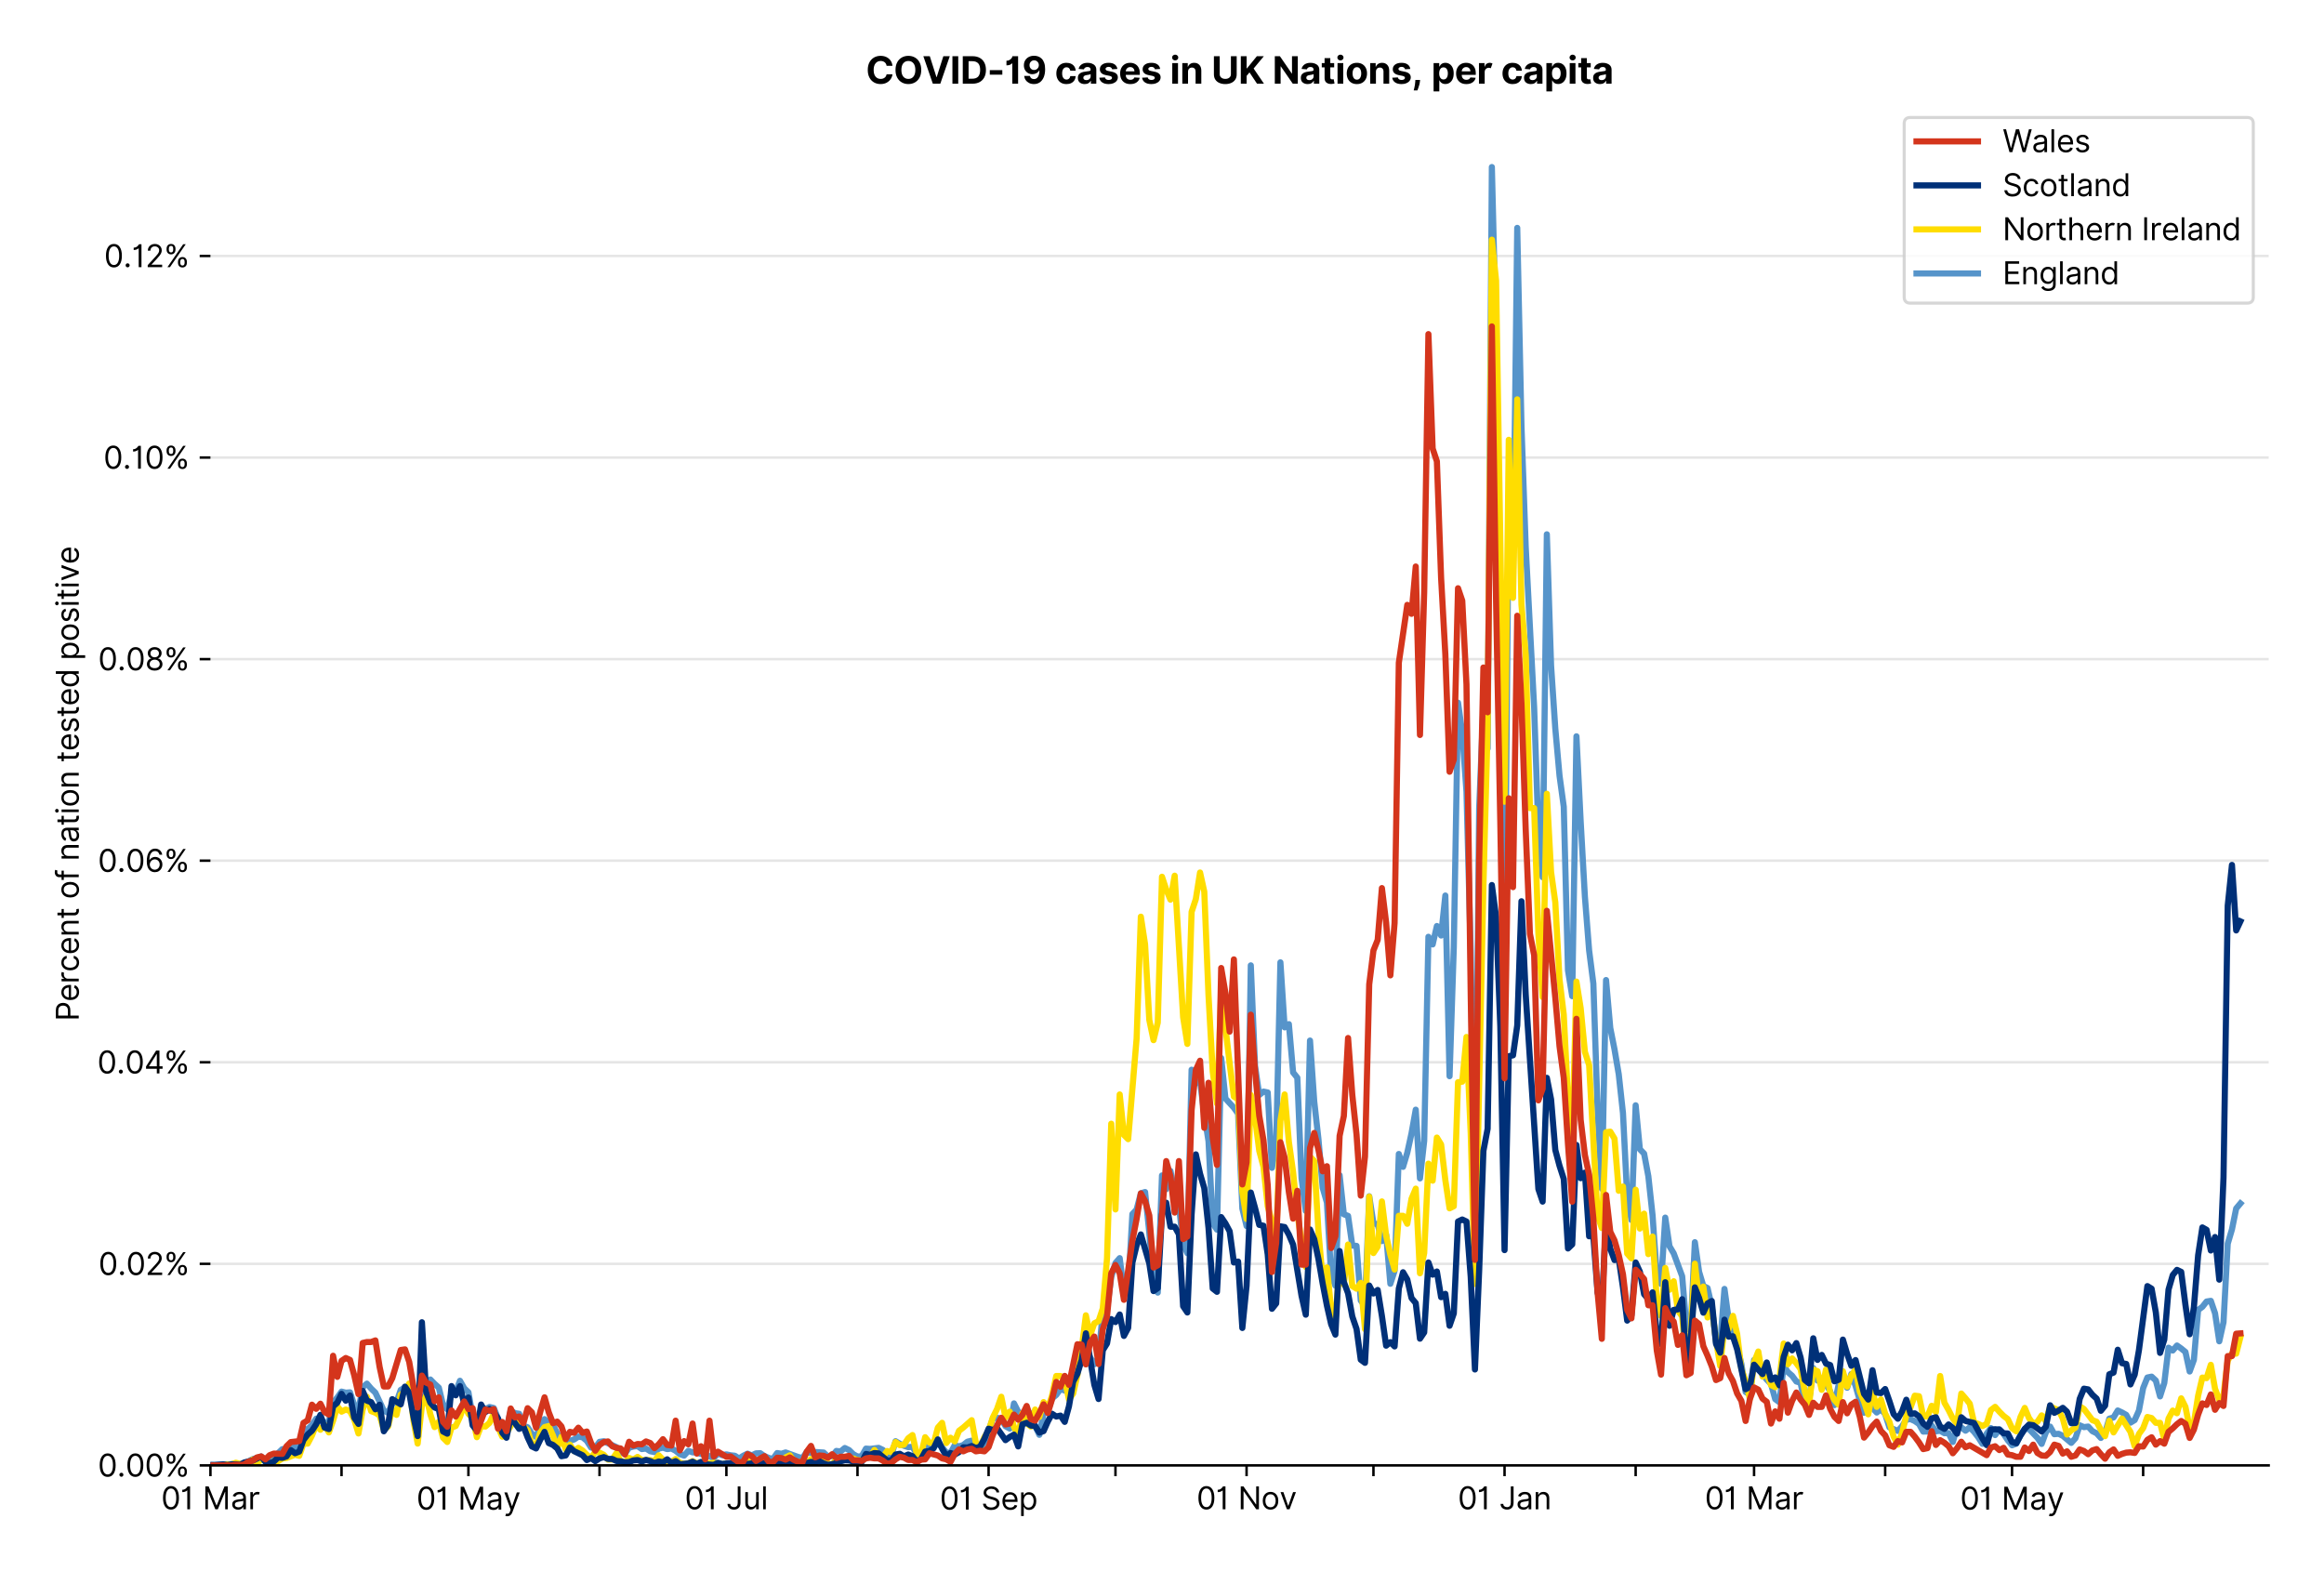 <?xml version="1.0" encoding="utf-8" standalone="no"?>
<!DOCTYPE svg PUBLIC "-//W3C//DTD SVG 1.1//EN"
  "http://www.w3.org/Graphics/SVG/1.1/DTD/svg11.dtd">
<svg version="1.1" viewBox="0 0 756.061 511.234" xmlns="http://www.w3.org/2000/svg" xmlns:xlink="http://www.w3.org/1999/xlink">
 <defs>
  <style type="text/css">*{stroke-linecap:butt;stroke-linejoin:round;}</style>
 </defs>
 <g id="figure_1">
  <g id="patch_1">
   <path d="M 0 511.234 
L 756.061 511.234 
L 756.061 0 
L 0 0 
z
" style="fill:#ffffff;"/>
  </g>
  <g id="axes_1">
   <g id="patch_2">
    <path d="M 68.461 476.745 
L 738.061 476.745 
L 738.061 33.225 
L 68.461 33.225 
z
" style="fill:#ffffff;"/>
   </g>
   <g id="matplotlib.axis_1">
    <g id="xtick_1">
     <g id="line2d_1">
      <defs>
       <path d="M 0 0 
L 0 3.5 
" id="m5d9c3d55c2" style="stroke:#000000;stroke-width:0.8;"/>
      </defs>
      <g>
       <use style="stroke:#000000;stroke-width:0.8;" x="68.461" xlink:href="#m5d9c3d55c2" y="476.745"/>
      </g>
     </g>
     <g id="text_1">
      <!-- 01 Mar -->
      <g transform="translate(52.424 491.018)scale(0.1 -0.1)">
       <defs>
        <path d="M 2000 -64 
Q 1230 -64 806 561 
Q 382 1186 382 2327 
Q 382 3459 809 4088 
Q 1236 4718 2000 4718 
Q 2764 4718 3191 4088 
Q 3618 3459 3618 2327 
Q 3618 1186 3194 561 
Q 2771 -64 2000 -64 
z
M 2000 436 
Q 2509 436 2791 927 
Q 3073 1418 3073 2327 
Q 3073 3234 2789 3730 
Q 2505 4227 2000 4227 
Q 1496 4227 1211 3730 
Q 927 3234 927 2327 
Q 927 1418 1210 927 
Q 1493 436 2000 436 
z
" id="Inter-Regular-30" transform="scale(0.016)"/>
        <path d="M 1973 4655 
L 1973 0 
L 1409 0 
L 1409 3836 
L 1373 3836 
Q 1341 3773 1209 3692 
Q 1077 3611 868 3551 
Q 659 3491 391 3491 
L 391 3964 
Q 661 3964 859 4061 
Q 1057 4159 1190 4291 
Q 1323 4423 1392 4529 
Q 1461 4636 1473 4655 
L 1973 4655 
z
" id="Inter-Regular-31" transform="scale(0.016)"/>
        <path id="Inter-Regular-20" transform="scale(0.016)"/>
        <path d="M 564 4655 
L 1236 4655 
L 2818 791 
L 2873 791 
L 4455 4655 
L 5127 4655 
L 5127 0 
L 4600 0 
L 4600 3536 
L 4555 3536 
L 3100 0 
L 2591 0 
L 1136 3536 
L 1091 3536 
L 1091 0 
L 564 0 
L 564 4655 
z
" id="Inter-Regular-4d" transform="scale(0.016)"/>
        <path d="M 1518 -82 
Q 1186 -82 916 44 
Q 646 170 486 410 
Q 327 650 327 991 
Q 327 1291 445 1478 
Q 564 1666 761 1773 
Q 959 1880 1199 1933 
Q 1439 1986 1682 2018 
Q 2000 2059 2199 2080 
Q 2398 2102 2490 2154 
Q 2582 2207 2582 2336 
L 2582 2355 
Q 2582 2691 2399 2877 
Q 2216 3064 1846 3064 
Q 1461 3064 1243 2895 
Q 1025 2727 936 2536 
L 427 2718 
Q 564 3036 792 3214 
Q 1021 3393 1292 3464 
Q 1564 3536 1827 3536 
Q 1996 3536 2215 3496 
Q 2434 3457 2640 3334 
Q 2846 3211 2982 2963 
Q 3118 2716 3118 2300 
L 3118 0 
L 2582 0 
L 2582 473 
L 2555 473 
Q 2500 359 2373 229 
Q 2246 100 2034 9 
Q 1823 -82 1518 -82 
z
M 1600 400 
Q 1918 400 2137 525 
Q 2357 650 2469 847 
Q 2582 1045 2582 1264 
L 2582 1755 
Q 2548 1714 2433 1681 
Q 2318 1648 2169 1624 
Q 2021 1600 1881 1583 
Q 1741 1566 1655 1555 
Q 1446 1527 1265 1467 
Q 1084 1407 974 1287 
Q 864 1168 864 964 
Q 864 684 1072 542 
Q 1280 400 1600 400 
z
" id="Inter-Regular-61" transform="scale(0.016)"/>
        <path d="M 491 0 
L 491 3491 
L 1009 3491 
L 1009 2964 
L 1046 2964 
Q 1139 3223 1389 3384 
Q 1639 3545 1955 3545 
Q 2100 3545 2209 3511 
Q 2318 3477 2400 3418 
L 2218 2964 
Q 2161 2993 2085 3010 
Q 2009 3027 1909 3027 
Q 1527 3027 1277 2794 
Q 1027 2561 1027 2209 
L 1027 0 
L 491 0 
z
" id="Inter-Regular-72" transform="scale(0.016)"/>
       </defs>
       <use xlink:href="#Inter-Regular-30"/>
       <use x="62.5" xlink:href="#Inter-Regular-31"/>
       <use x="106.676" xlink:href="#Inter-Regular-20"/>
       <use x="134.801" xlink:href="#Inter-Regular-4d"/>
       <use x="225.994" xlink:href="#Inter-Regular-61"/>
       <use x="282.386" xlink:href="#Inter-Regular-72"/>
      </g>
     </g>
    </g>
    <g id="xtick_2">
     <g id="line2d_2">
      <g>
       <use style="stroke:#000000;stroke-width:0.8;" x="111.112" xlink:href="#m5d9c3d55c2" y="476.745"/>
      </g>
     </g>
    </g>
    <g id="xtick_3">
     <g id="line2d_3">
      <g>
       <use style="stroke:#000000;stroke-width:0.8;" x="152.388" xlink:href="#m5d9c3d55c2" y="476.745"/>
      </g>
     </g>
     <g id="text_2">
      <!-- 01 May -->
      <g transform="translate(135.485 491.117)scale(0.1 -0.1)">
       <defs>
        <path d="M 818 -1355 
Q 682 -1355 575 -1333 
Q 468 -1311 427 -1291 
L 564 -818 
Q 857 -893 1053 -814 
Q 1250 -736 1391 -345 
L 1509 -18 
L 218 3491 
L 800 3491 
L 1764 709 
L 1800 709 
L 2764 3491 
L 3346 3491 
L 1846 -564 
Q 1550 -1355 818 -1355 
z
" id="Inter-Regular-79" transform="scale(0.016)"/>
       </defs>
       <use xlink:href="#Inter-Regular-30"/>
       <use x="62.5" xlink:href="#Inter-Regular-31"/>
       <use x="106.676" xlink:href="#Inter-Regular-20"/>
       <use x="134.801" xlink:href="#Inter-Regular-4d"/>
       <use x="225.994" xlink:href="#Inter-Regular-61"/>
       <use x="282.386" xlink:href="#Inter-Regular-79"/>
      </g>
     </g>
    </g>
    <g id="xtick_4">
     <g id="line2d_4">
      <g>
       <use style="stroke:#000000;stroke-width:0.8;" x="195.039" xlink:href="#m5d9c3d55c2" y="476.745"/>
      </g>
     </g>
    </g>
    <g id="xtick_5">
     <g id="line2d_5">
      <g>
       <use style="stroke:#000000;stroke-width:0.8;" x="236.315" xlink:href="#m5d9c3d55c2" y="476.745"/>
      </g>
     </g>
     <g id="text_3">
      <!-- 01 Jul -->
      <g transform="translate(222.771 491.018)scale(0.1 -0.1)">
       <defs>
        <path d="M 2346 4655 
L 2909 4655 
L 2909 1327 
Q 2909 657 2549 296 
Q 2189 -64 1582 -64 
Q 1200 -64 902 76 
Q 605 216 434 475 
Q 264 734 264 1091 
L 818 1091 
Q 818 795 1034 615 
Q 1250 436 1582 436 
Q 1948 436 2147 664 
Q 2346 893 2346 1327 
L 2346 4655 
z
" id="Inter-Regular-4a" transform="scale(0.016)"/>
        <path d="M 2691 1427 
L 2691 3491 
L 3227 3491 
L 3227 0 
L 2691 0 
L 2691 591 
L 2655 591 
Q 2532 325 2273 140 
Q 2014 -45 1618 -45 
Q 1127 -45 809 280 
Q 491 605 491 1273 
L 491 3491 
L 1027 3491 
L 1027 1309 
Q 1027 927 1242 700 
Q 1457 473 1791 473 
Q 1991 473 2199 575 
Q 2407 677 2549 888 
Q 2691 1100 2691 1427 
z
" id="Inter-Regular-75" transform="scale(0.016)"/>
        <path d="M 1027 4655 
L 1027 0 
L 491 0 
L 491 4655 
L 1027 4655 
z
" id="Inter-Regular-6c" transform="scale(0.016)"/>
       </defs>
       <use xlink:href="#Inter-Regular-30"/>
       <use x="62.5" xlink:href="#Inter-Regular-31"/>
       <use x="106.676" xlink:href="#Inter-Regular-20"/>
       <use x="134.801" xlink:href="#Inter-Regular-4a"/>
       <use x="189.063" xlink:href="#Inter-Regular-75"/>
       <use x="247.159" xlink:href="#Inter-Regular-6c"/>
      </g>
     </g>
    </g>
    <g id="xtick_6">
     <g id="line2d_6">
      <g>
       <use style="stroke:#000000;stroke-width:0.8;" x="278.966" xlink:href="#m5d9c3d55c2" y="476.745"/>
      </g>
     </g>
    </g>
    <g id="xtick_7">
     <g id="line2d_7">
      <g>
       <use style="stroke:#000000;stroke-width:0.8;" x="321.617" xlink:href="#m5d9c3d55c2" y="476.745"/>
      </g>
     </g>
     <g id="text_4">
      <!-- 01 Sep -->
      <g transform="translate(305.73 491.117)scale(0.1 -0.1)">
       <defs>
        <path d="M 3109 3491 
Q 3068 3836 2777 4027 
Q 2486 4218 2064 4218 
Q 1600 4218 1318 3999 
Q 1036 3780 1036 3445 
Q 1036 3195 1189 3042 
Q 1343 2889 1553 2803 
Q 1764 2718 1936 2673 
L 2409 2545 
Q 2591 2498 2815 2414 
Q 3039 2330 3244 2185 
Q 3450 2041 3584 1816 
Q 3718 1591 3718 1264 
Q 3718 886 3521 581 
Q 3325 277 2949 97 
Q 2573 -82 2036 -82 
Q 1286 -82 845 272 
Q 405 627 364 1200 
L 946 1200 
Q 968 936 1124 764 
Q 1280 593 1519 510 
Q 1759 427 2036 427 
Q 2359 427 2616 533 
Q 2873 639 3023 828 
Q 3173 1018 3173 1273 
Q 3173 1505 3043 1650 
Q 2914 1795 2702 1886 
Q 2491 1977 2246 2045 
L 1673 2209 
Q 1127 2366 809 2657 
Q 491 2948 491 3418 
Q 491 3809 703 4101 
Q 916 4393 1276 4555 
Q 1636 4718 2082 4718 
Q 2532 4718 2882 4558 
Q 3232 4398 3437 4120 
Q 3643 3843 3655 3491 
L 3109 3491 
z
" id="Inter-Regular-53" transform="scale(0.016)"/>
        <path d="M 1955 -73 
Q 1450 -73 1085 151 
Q 721 375 524 778 
Q 327 1182 327 1718 
Q 327 2255 524 2665 
Q 721 3075 1074 3305 
Q 1427 3536 1900 3536 
Q 2173 3536 2439 3445 
Q 2705 3355 2923 3151 
Q 3141 2948 3270 2614 
Q 3400 2280 3400 1791 
L 3400 1564 
L 866 1564 
Q 884 1005 1183 707 
Q 1482 409 1955 409 
Q 2271 409 2498 545 
Q 2725 682 2827 955 
L 3346 809 
Q 3223 414 2854 170 
Q 2486 -73 1955 -73 
z
M 866 2027 
L 2855 2027 
Q 2855 2470 2595 2762 
Q 2336 3055 1900 3055 
Q 1593 3055 1368 2911 
Q 1143 2768 1013 2533 
Q 884 2298 866 2027 
z
" id="Inter-Regular-65" transform="scale(0.016)"/>
        <path d="M 491 -1309 
L 491 3491 
L 1009 3491 
L 1009 2936 
L 1073 2936 
Q 1132 3027 1237 3169 
Q 1343 3311 1542 3423 
Q 1741 3536 2082 3536 
Q 2523 3536 2859 3315 
Q 3196 3095 3384 2690 
Q 3573 2286 3573 1736 
Q 3573 1182 3384 776 
Q 3196 370 2861 148 
Q 2527 -73 2091 -73 
Q 1755 -73 1552 39 
Q 1350 152 1241 296 
Q 1132 441 1073 536 
L 1027 536 
L 1027 -1309 
L 491 -1309 
z
M 1018 1745 
Q 1018 1152 1276 780 
Q 1534 409 2018 409 
Q 2355 409 2581 587 
Q 2807 766 2921 1069 
Q 3036 1373 3036 1745 
Q 3036 2114 2923 2410 
Q 2811 2707 2585 2881 
Q 2359 3055 2018 3055 
Q 1527 3055 1272 2693 
Q 1018 2332 1018 1745 
z
" id="Inter-Regular-70" transform="scale(0.016)"/>
       </defs>
       <use xlink:href="#Inter-Regular-30"/>
       <use x="62.5" xlink:href="#Inter-Regular-31"/>
       <use x="106.676" xlink:href="#Inter-Regular-20"/>
       <use x="134.801" xlink:href="#Inter-Regular-53"/>
       <use x="198.58" xlink:href="#Inter-Regular-65"/>
       <use x="256.818" xlink:href="#Inter-Regular-70"/>
      </g>
     </g>
    </g>
    <g id="xtick_8">
     <g id="line2d_8">
      <g>
       <use style="stroke:#000000;stroke-width:0.8;" x="362.893" xlink:href="#m5d9c3d55c2" y="476.745"/>
      </g>
     </g>
    </g>
    <g id="xtick_9">
     <g id="line2d_9">
      <g>
       <use style="stroke:#000000;stroke-width:0.8;" x="405.544" xlink:href="#m5d9c3d55c2" y="476.745"/>
      </g>
     </g>
     <g id="text_5">
      <!-- 01 Nov -->
      <g transform="translate(389.273 491.018)scale(0.1 -0.1)">
       <defs>
        <path d="M 4255 4655 
L 4255 0 
L 3709 0 
L 1173 3655 
L 1127 3655 
L 1127 0 
L 564 0 
L 564 4655 
L 1109 4655 
L 3655 991 
L 3700 991 
L 3700 4655 
L 4255 4655 
z
" id="Inter-Regular-4e" transform="scale(0.016)"/>
        <path d="M 1909 -73 
Q 1436 -73 1080 152 
Q 725 377 526 781 
Q 327 1186 327 1727 
Q 327 2273 526 2679 
Q 725 3086 1080 3311 
Q 1436 3536 1909 3536 
Q 2382 3536 2737 3311 
Q 3093 3086 3292 2679 
Q 3491 2273 3491 1727 
Q 3491 1186 3292 781 
Q 3093 377 2737 152 
Q 2382 -73 1909 -73 
z
M 1909 409 
Q 2268 409 2500 593 
Q 2732 777 2843 1077 
Q 2955 1377 2955 1727 
Q 2955 2077 2843 2379 
Q 2732 2682 2500 2868 
Q 2268 3055 1909 3055 
Q 1550 3055 1318 2868 
Q 1086 2682 975 2379 
Q 864 2077 864 1727 
Q 864 1377 975 1077 
Q 1086 777 1318 593 
Q 1550 409 1909 409 
z
" id="Inter-Regular-6f" transform="scale(0.016)"/>
        <path d="M 3346 3491 
L 2055 0 
L 1509 0 
L 218 3491 
L 800 3491 
L 1764 709 
L 1800 709 
L 2764 3491 
L 3346 3491 
z
" id="Inter-Regular-76" transform="scale(0.016)"/>
       </defs>
       <use xlink:href="#Inter-Regular-30"/>
       <use x="62.5" xlink:href="#Inter-Regular-31"/>
       <use x="106.676" xlink:href="#Inter-Regular-20"/>
       <use x="134.801" xlink:href="#Inter-Regular-4e"/>
       <use x="210.085" xlink:href="#Inter-Regular-6f"/>
       <use x="269.744" xlink:href="#Inter-Regular-76"/>
      </g>
     </g>
    </g>
    <g id="xtick_10">
     <g id="line2d_10">
      <g>
       <use style="stroke:#000000;stroke-width:0.8;" x="446.82" xlink:href="#m5d9c3d55c2" y="476.745"/>
      </g>
     </g>
    </g>
    <g id="xtick_11">
     <g id="line2d_11">
      <g>
       <use style="stroke:#000000;stroke-width:0.8;" x="489.471" xlink:href="#m5d9c3d55c2" y="476.745"/>
      </g>
     </g>
     <g id="text_6">
      <!-- 01 Jan -->
      <g transform="translate(474.272 491.018)scale(0.1 -0.1)">
       <defs>
        <path d="M 1027 2100 
L 1027 0 
L 491 0 
L 491 3491 
L 1009 3491 
L 1009 2945 
L 1055 2945 
Q 1177 3211 1427 3373 
Q 1677 3536 2073 3536 
Q 2602 3536 2928 3211 
Q 3255 2886 3255 2218 
L 3255 0 
L 2718 0 
L 2718 2182 
Q 2718 2593 2504 2824 
Q 2291 3055 1918 3055 
Q 1534 3055 1280 2806 
Q 1027 2557 1027 2100 
z
" id="Inter-Regular-6e" transform="scale(0.016)"/>
       </defs>
       <use xlink:href="#Inter-Regular-30"/>
       <use x="62.5" xlink:href="#Inter-Regular-31"/>
       <use x="106.676" xlink:href="#Inter-Regular-20"/>
       <use x="134.801" xlink:href="#Inter-Regular-4a"/>
       <use x="189.063" xlink:href="#Inter-Regular-61"/>
       <use x="245.455" xlink:href="#Inter-Regular-6e"/>
      </g>
     </g>
    </g>
    <g id="xtick_12">
     <g id="line2d_12">
      <g>
       <use style="stroke:#000000;stroke-width:0.8;" x="532.123" xlink:href="#m5d9c3d55c2" y="476.745"/>
      </g>
     </g>
    </g>
    <g id="xtick_13">
     <g id="line2d_13">
      <g>
       <use style="stroke:#000000;stroke-width:0.8;" x="570.646" xlink:href="#m5d9c3d55c2" y="476.745"/>
      </g>
     </g>
     <g id="text_7">
      <!-- 01 Mar -->
      <g transform="translate(554.61 491.018)scale(0.1 -0.1)">
       <use xlink:href="#Inter-Regular-30"/>
       <use x="62.5" xlink:href="#Inter-Regular-31"/>
       <use x="106.676" xlink:href="#Inter-Regular-20"/>
       <use x="134.801" xlink:href="#Inter-Regular-4d"/>
       <use x="225.994" xlink:href="#Inter-Regular-61"/>
       <use x="282.386" xlink:href="#Inter-Regular-72"/>
      </g>
     </g>
    </g>
    <g id="xtick_14">
     <g id="line2d_14">
      <g>
       <use style="stroke:#000000;stroke-width:0.8;" x="613.298" xlink:href="#m5d9c3d55c2" y="476.745"/>
      </g>
     </g>
    </g>
    <g id="xtick_15">
     <g id="line2d_15">
      <g>
       <use style="stroke:#000000;stroke-width:0.8;" x="654.573" xlink:href="#m5d9c3d55c2" y="476.745"/>
      </g>
     </g>
     <g id="text_8">
      <!-- 01 May -->
      <g transform="translate(637.67 491.117)scale(0.1 -0.1)">
       <use xlink:href="#Inter-Regular-30"/>
       <use x="62.5" xlink:href="#Inter-Regular-31"/>
       <use x="106.676" xlink:href="#Inter-Regular-20"/>
       <use x="134.801" xlink:href="#Inter-Regular-4d"/>
       <use x="225.994" xlink:href="#Inter-Regular-61"/>
       <use x="282.386" xlink:href="#Inter-Regular-79"/>
      </g>
     </g>
    </g>
    <g id="xtick_16">
     <g id="line2d_16">
      <g>
       <use style="stroke:#000000;stroke-width:0.8;" x="697.225" xlink:href="#m5d9c3d55c2" y="476.745"/>
      </g>
     </g>
    </g>
   </g>
   <g id="matplotlib.axis_2">
    <g id="ytick_1">
     <g id="line2d_17">
      <path clip-path="url(#pe8e8000158)" d="M 68.461 476.745 
L 738.061 476.745 
" style="fill:none;stroke:#e5e5e5;stroke-linecap:square;stroke-width:0.8;"/>
     </g>
     <g id="line2d_18">
      <defs>
       <path d="M 0 0 
L -3.5 0 
" id="m052ee65aee" style="stroke:#000000;stroke-width:0.8;"/>
      </defs>
      <g>
       <use style="stroke:#000000;stroke-width:0.8;" x="68.461" xlink:href="#m052ee65aee" y="476.745"/>
      </g>
     </g>
     <g id="text_9">
      <!-- 0.00% -->
      <g transform="translate(31.83 480.382)scale(0.1 -0.1)">
       <defs>
        <path d="M 882 -36 
Q 714 -36 593 84 
Q 473 205 473 373 
Q 473 541 593 661 
Q 714 782 882 782 
Q 1050 782 1170 661 
Q 1291 541 1291 373 
Q 1291 205 1170 84 
Q 1050 -36 882 -36 
z
" id="Inter-Regular-2e" transform="scale(0.016)"/>
        <path d="M 2855 873 
L 2855 1118 
Q 2855 1373 2960 1585 
Q 3066 1798 3269 1926 
Q 3473 2055 3764 2055 
Q 4059 2055 4259 1926 
Q 4459 1798 4561 1585 
Q 4664 1373 4664 1118 
L 4664 873 
Q 4664 618 4560 405 
Q 4457 193 4256 64 
Q 4055 -64 3764 -64 
Q 3468 -64 3266 64 
Q 3064 193 2959 405 
Q 2855 618 2855 873 
z
M 536 3536 
L 536 3782 
Q 536 4036 642 4248 
Q 748 4461 951 4589 
Q 1155 4718 1446 4718 
Q 1741 4718 1941 4589 
Q 2141 4461 2243 4248 
Q 2346 4036 2346 3782 
L 2346 3536 
Q 2346 3282 2242 3069 
Q 2139 2857 1937 2728 
Q 1736 2600 1446 2600 
Q 1150 2600 948 2728 
Q 746 2857 641 3069 
Q 536 3282 536 3536 
z
M 709 0 
L 3909 4655 
L 4427 4655 
L 1227 0 
L 709 0 
z
M 3318 1118 
L 3318 873 
Q 3318 661 3418 494 
Q 3518 327 3764 327 
Q 4002 327 4101 494 
Q 4200 661 4200 873 
L 4200 1118 
Q 4200 1330 4104 1497 
Q 4009 1664 3764 1664 
Q 3525 1664 3421 1497 
Q 3318 1330 3318 1118 
z
M 1000 3782 
L 1000 3536 
Q 1000 3325 1100 3158 
Q 1200 2991 1446 2991 
Q 1684 2991 1783 3158 
Q 1882 3325 1882 3536 
L 1882 3782 
Q 1882 3993 1786 4160 
Q 1691 4327 1446 4327 
Q 1207 4327 1103 4160 
Q 1000 3993 1000 3782 
z
" id="Inter-Regular-25" transform="scale(0.016)"/>
       </defs>
       <use xlink:href="#Inter-Regular-30"/>
       <use x="62.5" xlink:href="#Inter-Regular-2e"/>
       <use x="90.057" xlink:href="#Inter-Regular-30"/>
       <use x="152.557" xlink:href="#Inter-Regular-30"/>
       <use x="215.057" xlink:href="#Inter-Regular-25"/>
      </g>
     </g>
    </g>
    <g id="ytick_2">
     <g id="line2d_19">
      <path clip-path="url(#pe8e8000158)" d="M 68.461 411.167 
L 738.061 411.167 
" style="fill:none;stroke:#e5e5e5;stroke-linecap:square;stroke-width:0.8;"/>
     </g>
     <g id="line2d_20">
      <g>
       <use style="stroke:#000000;stroke-width:0.8;" x="68.461" xlink:href="#m052ee65aee" y="411.167"/>
      </g>
     </g>
     <g id="text_10">
      <!-- 0.02% -->
      <g transform="translate(32.028 414.804)scale(0.1 -0.1)">
       <defs>
        <path d="M 482 0 
L 482 409 
L 2018 2091 
Q 2289 2386 2464 2605 
Q 2639 2825 2724 3019 
Q 2809 3214 2809 3427 
Q 2809 3795 2553 4011 
Q 2298 4227 1918 4227 
Q 1514 4227 1275 3985 
Q 1036 3743 1036 3345 
L 500 3345 
Q 500 3755 688 4064 
Q 877 4373 1203 4545 
Q 1530 4718 1936 4718 
Q 2346 4718 2661 4545 
Q 2977 4373 3156 4079 
Q 3336 3786 3336 3427 
Q 3336 3170 3244 2926 
Q 3152 2682 2926 2383 
Q 2700 2084 2300 1655 
L 1255 536 
L 1255 500 
L 3418 500 
L 3418 0 
L 482 0 
z
" id="Inter-Regular-32" transform="scale(0.016)"/>
       </defs>
       <use xlink:href="#Inter-Regular-30"/>
       <use x="62.5" xlink:href="#Inter-Regular-2e"/>
       <use x="90.057" xlink:href="#Inter-Regular-30"/>
       <use x="152.557" xlink:href="#Inter-Regular-32"/>
       <use x="213.068" xlink:href="#Inter-Regular-25"/>
      </g>
     </g>
    </g>
    <g id="ytick_3">
     <g id="line2d_21">
      <path clip-path="url(#pe8e8000158)" d="M 68.461 345.589 
L 738.061 345.589 
" style="fill:none;stroke:#e5e5e5;stroke-linecap:square;stroke-width:0.8;"/>
     </g>
     <g id="line2d_22">
      <g>
       <use style="stroke:#000000;stroke-width:0.8;" x="68.461" xlink:href="#m052ee65aee" y="345.589"/>
      </g>
     </g>
     <g id="text_11">
      <!-- 0.04% -->
      <g transform="translate(31.659 349.226)scale(0.1 -0.1)">
       <defs>
        <path d="M 373 955 
L 373 1418 
L 2418 4655 
L 3100 4655 
L 3100 1455 
L 3736 1455 
L 3736 955 
L 3100 955 
L 3100 0 
L 2564 0 
L 2564 955 
L 373 955 
z
M 2564 1455 
L 2564 3936 
L 2527 3936 
L 982 1491 
L 982 1455 
L 2564 1455 
z
" id="Inter-Regular-34" transform="scale(0.016)"/>
       </defs>
       <use xlink:href="#Inter-Regular-30"/>
       <use x="62.5" xlink:href="#Inter-Regular-2e"/>
       <use x="90.057" xlink:href="#Inter-Regular-30"/>
       <use x="152.557" xlink:href="#Inter-Regular-34"/>
       <use x="216.761" xlink:href="#Inter-Regular-25"/>
      </g>
     </g>
    </g>
    <g id="ytick_4">
     <g id="line2d_23">
      <path clip-path="url(#pe8e8000158)" d="M 68.461 280.011 
L 738.061 280.011 
" style="fill:none;stroke:#e5e5e5;stroke-linecap:square;stroke-width:0.8;"/>
     </g>
     <g id="line2d_24">
      <g>
       <use style="stroke:#000000;stroke-width:0.8;" x="68.461" xlink:href="#m052ee65aee" y="280.011"/>
      </g>
     </g>
     <g id="text_12">
      <!-- 0.06% -->
      <g transform="translate(31.844 283.648)scale(0.1 -0.1)">
       <defs>
        <path d="M 2027 -64 
Q 1741 -59 1454 45 
Q 1168 150 932 399 
Q 696 648 552 1074 
Q 409 1500 409 2145 
Q 409 3386 861 4056 
Q 1314 4727 2100 4727 
Q 2686 4727 3073 4384 
Q 3461 4041 3546 3491 
L 2991 3491 
Q 2914 3811 2691 4019 
Q 2468 4227 2100 4227 
Q 1559 4227 1249 3755 
Q 939 3284 936 2427 
L 973 2427 
Q 1164 2716 1461 2880 
Q 1759 3045 2118 3045 
Q 2518 3045 2850 2846 
Q 3182 2648 3382 2299 
Q 3582 1950 3582 1500 
Q 3582 1068 3389 710 
Q 3196 352 2847 142 
Q 2498 -68 2027 -64 
z
M 2027 436 
Q 2314 436 2542 579 
Q 2771 723 2903 964 
Q 3036 1205 3036 1500 
Q 3036 1789 2908 2026 
Q 2780 2264 2556 2404 
Q 2332 2545 2046 2545 
Q 1757 2545 1525 2397 
Q 1293 2250 1157 2010 
Q 1021 1770 1018 1491 
Q 1018 1214 1149 973 
Q 1280 732 1508 584 
Q 1736 436 2027 436 
z
" id="Inter-Regular-36" transform="scale(0.016)"/>
       </defs>
       <use xlink:href="#Inter-Regular-30"/>
       <use x="62.5" xlink:href="#Inter-Regular-2e"/>
       <use x="90.057" xlink:href="#Inter-Regular-30"/>
       <use x="152.557" xlink:href="#Inter-Regular-36"/>
       <use x="214.915" xlink:href="#Inter-Regular-25"/>
      </g>
     </g>
    </g>
    <g id="ytick_5">
     <g id="line2d_25">
      <path clip-path="url(#pe8e8000158)" d="M 68.461 214.433 
L 738.061 214.433 
" style="fill:none;stroke:#e5e5e5;stroke-linecap:square;stroke-width:0.8;"/>
     </g>
     <g id="line2d_26">
      <g>
       <use style="stroke:#000000;stroke-width:0.8;" x="68.461" xlink:href="#m052ee65aee" y="214.433"/>
      </g>
     </g>
     <g id="text_13">
      <!-- 0.08% -->
      <g transform="translate(31.914 218.07)scale(0.1 -0.1)">
       <defs>
        <path d="M 1973 -64 
Q 1505 -64 1147 103 
Q 789 270 589 564 
Q 389 859 391 1236 
Q 389 1532 507 1783 
Q 625 2034 830 2203 
Q 1036 2373 1291 2418 
L 1291 2445 
Q 957 2532 759 2821 
Q 561 3111 564 3482 
Q 561 3836 743 4115 
Q 925 4395 1244 4556 
Q 1564 4718 1973 4718 
Q 2377 4718 2695 4556 
Q 3014 4395 3197 4115 
Q 3380 3836 3382 3482 
Q 3380 3111 3181 2821 
Q 2982 2532 2655 2445 
L 2655 2418 
Q 2907 2373 3109 2203 
Q 3311 2034 3431 1783 
Q 3552 1532 3555 1236 
Q 3552 859 3351 564 
Q 3150 270 2794 103 
Q 2439 -64 1973 -64 
z
M 1973 436 
Q 2446 436 2722 662 
Q 2998 889 3000 1264 
Q 2998 1527 2864 1729 
Q 2730 1932 2499 2048 
Q 2268 2164 1973 2164 
Q 1675 2164 1442 2048 
Q 1209 1932 1076 1729 
Q 943 1527 946 1264 
Q 943 889 1218 662 
Q 1493 436 1973 436 
z
M 1973 2645 
Q 2348 2645 2591 2864 
Q 2834 3084 2836 3445 
Q 2834 3800 2596 4013 
Q 2359 4227 1973 4227 
Q 1582 4227 1344 4013 
Q 1107 3800 1109 3445 
Q 1107 3084 1349 2864 
Q 1591 2645 1973 2645 
z
" id="Inter-Regular-38" transform="scale(0.016)"/>
       </defs>
       <use xlink:href="#Inter-Regular-30"/>
       <use x="62.5" xlink:href="#Inter-Regular-2e"/>
       <use x="90.057" xlink:href="#Inter-Regular-30"/>
       <use x="152.557" xlink:href="#Inter-Regular-38"/>
       <use x="214.205" xlink:href="#Inter-Regular-25"/>
      </g>
     </g>
    </g>
    <g id="ytick_6">
     <g id="line2d_27">
      <path clip-path="url(#pe8e8000158)" d="M 68.461 148.855 
L 738.061 148.855 
" style="fill:none;stroke:#e5e5e5;stroke-linecap:square;stroke-width:0.8;"/>
     </g>
     <g id="line2d_28">
      <g>
       <use style="stroke:#000000;stroke-width:0.8;" x="68.461" xlink:href="#m052ee65aee" y="148.855"/>
      </g>
     </g>
     <g id="text_14">
      <!-- 0.10% -->
      <g transform="translate(33.663 152.492)scale(0.1 -0.1)">
       <use xlink:href="#Inter-Regular-30"/>
       <use x="62.5" xlink:href="#Inter-Regular-2e"/>
       <use x="90.057" xlink:href="#Inter-Regular-31"/>
       <use x="134.233" xlink:href="#Inter-Regular-30"/>
       <use x="196.733" xlink:href="#Inter-Regular-25"/>
      </g>
     </g>
    </g>
    <g id="ytick_7">
     <g id="line2d_29">
      <path clip-path="url(#pe8e8000158)" d="M 68.461 83.277 
L 738.061 83.277 
" style="fill:none;stroke:#e5e5e5;stroke-linecap:square;stroke-width:0.8;"/>
     </g>
     <g id="line2d_30">
      <g>
       <use style="stroke:#000000;stroke-width:0.8;" x="68.461" xlink:href="#m052ee65aee" y="83.277"/>
      </g>
     </g>
     <g id="text_15">
      <!-- 0.12% -->
      <g transform="translate(33.861 86.914)scale(0.1 -0.1)">
       <use xlink:href="#Inter-Regular-30"/>
       <use x="62.5" xlink:href="#Inter-Regular-2e"/>
       <use x="90.057" xlink:href="#Inter-Regular-31"/>
       <use x="134.233" xlink:href="#Inter-Regular-32"/>
       <use x="194.744" xlink:href="#Inter-Regular-25"/>
      </g>
     </g>
    </g>
    <g id="text_16">
     <!-- Percent of nation tested positive -->
     <g transform="translate(25.614 332.215)rotate(-90)scale(0.1 -0.1)">
      <defs>
       <path d="M 564 0 
L 564 4655 
L 2136 4655 
Q 2684 4655 3033 4458 
Q 3382 4261 3550 3927 
Q 3718 3593 3718 3182 
Q 3718 2770 3551 2434 
Q 3384 2098 3036 1899 
Q 2689 1700 2146 1700 
L 1127 1700 
L 1127 0 
L 564 0 
z
M 1127 2200 
L 2127 2200 
Q 2689 2200 2926 2482 
Q 3164 2764 3164 3182 
Q 3164 3602 2925 3878 
Q 2686 4155 2118 4155 
L 1127 4155 
L 1127 2200 
z
" id="Inter-Regular-50" transform="scale(0.016)"/>
       <path d="M 1909 -73 
Q 1418 -73 1063 159 
Q 709 391 518 798 
Q 327 1205 327 1727 
Q 327 2259 524 2667 
Q 721 3075 1074 3305 
Q 1427 3536 1900 3536 
Q 2268 3536 2563 3400 
Q 2859 3264 3047 3018 
Q 3236 2773 3282 2445 
L 2746 2445 
Q 2684 2684 2474 2869 
Q 2264 3055 1909 3055 
Q 1439 3055 1151 2697 
Q 864 2339 864 1745 
Q 864 1139 1148 774 
Q 1432 409 1909 409 
Q 2223 409 2447 570 
Q 2671 732 2746 1018 
L 3282 1018 
Q 3236 709 3058 462 
Q 2880 216 2588 71 
Q 2296 -73 1909 -73 
z
" id="Inter-Regular-63" transform="scale(0.016)"/>
       <path d="M 2009 3491 
L 2009 3036 
L 1264 3036 
L 1264 1000 
Q 1264 773 1331 660 
Q 1398 548 1503 510 
Q 1609 473 1727 473 
Q 1816 473 1873 483 
Q 1930 493 1964 500 
L 2073 18 
Q 2018 -2 1920 -23 
Q 1823 -45 1673 -45 
Q 1446 -45 1228 52 
Q 1011 150 869 350 
Q 727 550 727 855 
L 727 3036 
L 200 3036 
L 200 3491 
L 727 3491 
L 727 4327 
L 1264 4327 
L 1264 3491 
L 2009 3491 
z
" id="Inter-Regular-74" transform="scale(0.016)"/>
       <path d="M 2046 3491 
L 2046 3036 
L 1264 3036 
L 1264 0 
L 727 0 
L 727 3036 
L 164 3036 
L 164 3491 
L 727 3491 
L 727 3973 
Q 727 4273 868 4473 
Q 1009 4673 1234 4773 
Q 1459 4873 1709 4873 
Q 1907 4873 2032 4841 
Q 2157 4809 2218 4782 
L 2064 4318 
Q 2023 4332 1951 4352 
Q 1880 4373 1764 4373 
Q 1498 4373 1381 4239 
Q 1264 4105 1264 3845 
L 1264 3491 
L 2046 3491 
z
" id="Inter-Regular-66" transform="scale(0.016)"/>
       <path d="M 491 0 
L 491 3491 
L 1027 3491 
L 1027 0 
L 491 0 
z
M 764 4073 
Q 607 4073 494 4179 
Q 382 4286 382 4436 
Q 382 4586 494 4693 
Q 607 4800 764 4800 
Q 921 4800 1033 4693 
Q 1146 4586 1146 4436 
Q 1146 4286 1033 4179 
Q 921 4073 764 4073 
z
" id="Inter-Regular-69" transform="scale(0.016)"/>
       <path d="M 2964 2709 
L 2482 2573 
Q 2411 2755 2245 2914 
Q 2080 3073 1727 3073 
Q 1407 3073 1194 2926 
Q 982 2780 982 2555 
Q 982 2355 1127 2239 
Q 1273 2123 1582 2045 
L 2100 1918 
Q 3027 1691 3027 973 
Q 3027 673 2855 436 
Q 2684 200 2377 63 
Q 2071 -73 1664 -73 
Q 1130 -73 780 159 
Q 430 391 336 836 
L 846 964 
Q 989 400 1655 400 
Q 2030 400 2251 560 
Q 2473 720 2473 945 
Q 2473 1316 1955 1436 
L 1373 1573 
Q 893 1686 669 1926 
Q 446 2166 446 2527 
Q 446 2823 613 3050 
Q 780 3277 1069 3406 
Q 1359 3536 1727 3536 
Q 2246 3536 2542 3309 
Q 2839 3082 2964 2709 
z
" id="Inter-Regular-73" transform="scale(0.016)"/>
       <path d="M 1809 -73 
Q 1373 -73 1039 148 
Q 705 370 516 776 
Q 327 1182 327 1736 
Q 327 2286 516 2690 
Q 705 3095 1041 3315 
Q 1377 3536 1818 3536 
Q 2159 3536 2358 3423 
Q 2557 3311 2662 3169 
Q 2768 3027 2827 2936 
L 2873 2936 
L 2873 4655 
L 3409 4655 
L 3409 0 
L 2891 0 
L 2891 536 
L 2827 536 
Q 2768 441 2659 296 
Q 2550 152 2348 39 
Q 2146 -73 1809 -73 
z
M 1882 409 
Q 2366 409 2624 780 
Q 2882 1152 2882 1745 
Q 2882 2332 2627 2693 
Q 2373 3055 1882 3055 
Q 1541 3055 1315 2881 
Q 1089 2707 976 2410 
Q 864 2114 864 1745 
Q 864 1373 978 1069 
Q 1093 766 1319 587 
Q 1546 409 1882 409 
z
" id="Inter-Regular-64" transform="scale(0.016)"/>
      </defs>
      <use xlink:href="#Inter-Regular-50"/>
      <use x="63.494" xlink:href="#Inter-Regular-65"/>
      <use x="121.733" xlink:href="#Inter-Regular-72"/>
      <use x="160.085" xlink:href="#Inter-Regular-63"/>
      <use x="215.909" xlink:href="#Inter-Regular-65"/>
      <use x="274.148" xlink:href="#Inter-Regular-6e"/>
      <use x="332.671" xlink:href="#Inter-Regular-74"/>
      <use x="369.034" xlink:href="#Inter-Regular-20"/>
      <use x="397.159" xlink:href="#Inter-Regular-6f"/>
      <use x="456.818" xlink:href="#Inter-Regular-66"/>
      <use x="492.898" xlink:href="#Inter-Regular-20"/>
      <use x="521.023" xlink:href="#Inter-Regular-6e"/>
      <use x="579.546" xlink:href="#Inter-Regular-61"/>
      <use x="635.938" xlink:href="#Inter-Regular-74"/>
      <use x="672.301" xlink:href="#Inter-Regular-69"/>
      <use x="696.023" xlink:href="#Inter-Regular-6f"/>
      <use x="755.682" xlink:href="#Inter-Regular-6e"/>
      <use x="814.205" xlink:href="#Inter-Regular-20"/>
      <use x="842.33" xlink:href="#Inter-Regular-74"/>
      <use x="878.693" xlink:href="#Inter-Regular-65"/>
      <use x="936.932" xlink:href="#Inter-Regular-73"/>
      <use x="989.205" xlink:href="#Inter-Regular-74"/>
      <use x="1025.568" xlink:href="#Inter-Regular-65"/>
      <use x="1083.807" xlink:href="#Inter-Regular-64"/>
      <use x="1145.881" xlink:href="#Inter-Regular-20"/>
      <use x="1174.006" xlink:href="#Inter-Regular-70"/>
      <use x="1234.943" xlink:href="#Inter-Regular-6f"/>
      <use x="1294.602" xlink:href="#Inter-Regular-73"/>
      <use x="1346.875" xlink:href="#Inter-Regular-69"/>
      <use x="1370.597" xlink:href="#Inter-Regular-74"/>
      <use x="1406.96" xlink:href="#Inter-Regular-69"/>
      <use x="1430.682" xlink:href="#Inter-Regular-76"/>
      <use x="1486.364" xlink:href="#Inter-Regular-65"/>
     </g>
    </g>
   </g>
   <g id="line2d_31">
    <path clip-path="url(#pe8e8000158)" d="M 25.81 476.733 
L 36.816 476.745 
L 42.32 476.739 
L 62.958 476.722 
L 69.837 476.524 
L 72.588 476.46 
L 73.964 476.477 
L 75.34 476.32 
L 78.092 476.454 
L 79.468 476.017 
L 80.844 475.423 
L 82.219 474.689 
L 83.595 474.333 
L 84.971 474.461 
L 86.347 474.91 
L 87.723 474.438 
L 90.475 472.778 
L 91.85 471.456 
L 93.226 471.345 
L 94.602 470.407 
L 95.978 470.751 
L 97.354 469.72 
L 98.73 465.03 
L 100.106 464.955 
L 101.481 463.626 
L 102.857 461.547 
L 104.233 461.285 
L 105.609 462.951 
L 106.985 462.543 
L 108.361 456.281 
L 109.736 454.679 
L 111.112 452.739 
L 112.488 453.083 
L 113.864 452.978 
L 115.24 457.061 
L 116.616 458.832 
L 117.992 451.288 
L 119.367 450.141 
L 120.743 451.76 
L 122.119 453.083 
L 124.871 458.925 
L 126.247 459.613 
L 127.623 456.752 
L 128.998 456.135 
L 130.374 452.174 
L 131.75 451.422 
L 133.126 453.059 
L 134.502 452.826 
L 135.878 456.519 
L 137.253 455.314 
L 138.629 453.578 
L 140.005 448.795 
L 141.381 450.211 
L 142.757 451.44 
L 144.133 457.102 
L 145.509 458.488 
L 146.884 453.275 
L 148.26 452.838 
L 149.636 449.209 
L 151.012 451.644 
L 152.388 452.943 
L 153.764 460.772 
L 155.14 461.419 
L 156.515 460.189 
L 157.891 458.465 
L 159.267 457.743 
L 160.643 458.081 
L 162.019 461.488 
L 163.395 466.294 
L 164.77 465.089 
L 166.146 458.937 
L 167.522 459.747 
L 168.898 459.951 
L 170.274 463.859 
L 171.65 464.337 
L 173.026 466.452 
L 174.401 467.506 
L 175.777 463.9 
L 177.153 461.692 
L 178.529 463.108 
L 179.905 463.539 
L 182.657 469.16 
L 184.032 469.755 
L 185.408 468.729 
L 186.784 468.298 
L 188.16 467.372 
L 189.536 467.599 
L 190.912 468.753 
L 192.287 470.931 
L 193.663 470.995 
L 195.039 469.085 
L 196.415 468.887 
L 200.543 470.792 
L 201.918 472.522 
L 203.294 472.877 
L 204.67 470.972 
L 206.046 470.611 
L 207.422 470.454 
L 208.798 471.426 
L 210.174 471.258 
L 211.549 472.137 
L 212.925 472.417 
L 214.301 471.287 
L 215.677 470.966 
L 217.053 471.444 
L 218.429 471.252 
L 219.805 471.98 
L 221.18 473.087 
L 222.556 473.547 
L 223.932 471.997 
L 225.308 472.493 
L 226.684 472.504 
L 228.06 473.052 
L 229.435 472.999 
L 230.811 473.809 
L 232.187 474.357 
L 233.563 472.86 
L 234.939 473.407 
L 236.315 473.157 
L 237.691 473.46 
L 239.066 473.599 
L 240.442 474.496 
L 241.818 473.599 
L 243.194 472.924 
L 244.57 473.489 
L 245.946 472.83 
L 247.322 472.766 
L 248.697 473.722 
L 250.073 474.298 
L 251.449 474.683 
L 252.825 472.726 
L 254.201 472.959 
L 255.577 472.527 
L 259.704 474.025 
L 261.08 474.339 
L 262.456 472.359 
L 263.832 472.731 
L 265.208 472.388 
L 267.959 472.557 
L 269.335 473.873 
L 270.711 473.745 
L 272.087 472.038 
L 273.463 472.207 
L 274.839 471.083 
L 276.214 471.747 
L 277.59 473.098 
L 278.966 473.861 
L 280.342 473.762 
L 281.718 471.281 
L 283.094 471.386 
L 285.845 471.036 
L 287.221 471.7 
L 288.597 473.04 
L 289.973 473.512 
L 291.349 468.875 
L 292.725 469.691 
L 294.1 470.366 
L 295.476 470.797 
L 296.852 470.698 
L 298.228 472.999 
L 299.604 473.658 
L 300.98 470.127 
L 302.356 471.357 
L 305.107 469.65 
L 306.483 470.873 
L 307.859 472.58 
L 309.235 472.691 
L 310.611 470.157 
L 311.987 470.564 
L 313.362 470.127 
L 314.738 469.026 
L 316.114 468.694 
L 317.49 470.681 
L 318.866 471.054 
L 320.242 469.405 
L 322.993 461.512 
L 324.369 461.215 
L 325.745 461.652 
L 327.121 463.993 
L 328.497 464.768 
L 329.873 456.572 
L 331.248 459.275 
L 332.624 460.125 
L 334 458.686 
L 335.376 460.108 
L 336.752 463.894 
L 338.128 466.795 
L 339.504 459.869 
L 340.879 459.042 
L 342.255 454.952 
L 343.631 453.811 
L 345.007 451.859 
L 346.383 452.401 
L 347.759 449.809 
L 349.134 449.372 
L 350.51 445.521 
L 351.886 442.457 
L 353.262 440.098 
L 354.638 441.572 
L 356.014 443.844 
L 357.39 441.653 
L 358.765 426.758 
L 360.141 425.937 
L 361.517 415.457 
L 362.893 410.901 
L 364.269 409.311 
L 365.645 420.234 
L 367.021 419.465 
L 368.396 394.981 
L 369.772 393.484 
L 371.148 388.229 
L 372.524 387.804 
L 373.9 400.952 
L 375.276 417.595 
L 376.651 420.525 
L 378.027 382.416 
L 379.403 386.849 
L 380.779 380.953 
L 382.155 387.932 
L 383.531 392.016 
L 384.907 404.808 
L 386.282 407.692 
L 387.658 348.011 
L 389.034 352.438 
L 390.41 351.588 
L 391.786 362.487 
L 393.162 371.272 
L 394.538 398.004 
L 395.913 400.049 
L 397.289 344.207 
L 398.665 357.384 
L 401.417 360.378 
L 402.793 362.312 
L 404.168 393.163 
L 405.544 398.866 
L 406.92 314.067 
L 408.296 346.805 
L 409.672 356.219 
L 411.048 355.13 
L 412.424 355.415 
L 413.799 379.934 
L 415.175 372.134 
L 416.551 313.083 
L 417.927 334.228 
L 419.303 333.186 
L 420.679 348.897 
L 422.055 350.615 
L 423.43 383.324 
L 424.806 393.956 
L 426.182 338.528 
L 427.558 358.357 
L 428.934 370.654 
L 430.31 386.429 
L 431.686 391.241 
L 433.061 414.921 
L 434.437 418.27 
L 435.813 382.334 
L 437.189 395.039 
L 438.565 395.569 
L 439.941 405.239 
L 441.316 405.321 
L 442.692 423.105 
L 444.068 424.865 
L 445.444 389.19 
L 446.82 398.004 
L 448.196 398.313 
L 449.572 403.771 
L 450.947 401.715 
L 452.323 417.653 
L 453.699 413.418 
L 455.075 375.425 
L 456.451 379.614 
L 457.827 375.012 
L 459.203 368.714 
L 460.578 361.013 
L 461.954 383.371 
L 463.33 371.144 
L 464.706 304.77 
L 466.082 307.251 
L 467.458 301.269 
L 468.833 304.35 
L 470.209 291.348 
L 471.585 350.12 
L 472.961 308.189 
L 474.337 228.615 
L 475.713 238.495 
L 477.089 257.579 
L 478.464 309.564 
L 479.84 402.909 
L 481.216 262.927 
L 482.592 229.524 
L 483.968 243.522 
L 485.344 54.345 
L 486.72 110.361 
L 488.095 204.784 
L 489.471 312.354 
L 490.847 161.222 
L 492.223 188.333 
L 493.599 74.139 
L 494.975 138.655 
L 496.35 177.824 
L 499.102 230.159 
L 500.478 270.301 
L 501.854 285.371 
L 503.23 173.828 
L 504.606 216.499 
L 505.981 237.027 
L 507.357 252.371 
L 508.733 262.443 
L 510.109 315.652 
L 511.485 324.087 
L 512.861 239.549 
L 514.237 267.226 
L 515.612 291.744 
L 516.988 309.22 
L 518.364 319.986 
L 519.74 360.961 
L 521.116 386.715 
L 522.492 318.844 
L 523.868 334.427 
L 525.243 341.382 
L 526.619 349.479 
L 527.995 362.103 
L 529.371 389.365 
L 530.747 396.909 
L 532.123 359.592 
L 533.498 373.893 
L 534.874 375.314 
L 536.25 382.654 
L 537.626 395.365 
L 539.002 415.096 
L 540.378 417.711 
L 541.754 396.128 
L 543.129 405.437 
L 544.505 407.767 
L 547.257 415.206 
L 548.633 431.651 
L 550.009 432.857 
L 551.385 404.127 
L 552.76 413.75 
L 554.136 418.358 
L 555.512 419.045 
L 556.888 425.004 
L 558.264 436.609 
L 559.64 437.139 
L 561.015 419.331 
L 562.391 429.321 
L 563.767 434.278 
L 565.143 438.24 
L 566.519 443.739 
L 567.895 452.838 
L 569.271 453.717 
L 570.646 442.428 
L 572.022 443.657 
L 573.398 447.065 
L 574.774 448.842 
L 576.15 450.222 
L 577.526 455.18 
L 578.902 456.193 
L 580.277 444.339 
L 581.653 446.389 
L 583.029 447.578 
L 584.405 449.448 
L 585.781 449.861 
L 587.157 456.653 
L 588.532 455.873 
L 589.908 445.073 
L 591.284 449.139 
L 592.66 448.486 
L 594.036 450.397 
L 595.412 452.64 
L 596.788 457.131 
L 598.163 450.426 
L 599.539 446.785 
L 600.915 451.481 
L 602.291 447.001 
L 603.667 450.857 
L 605.043 455.657 
L 606.419 459.613 
L 607.794 452.902 
L 609.17 458.086 
L 610.546 459.537 
L 611.922 458.453 
L 613.298 460.061 
L 614.674 464.355 
L 617.425 465.537 
L 618.801 463.999 
L 620.177 461.826 
L 621.553 461.687 
L 622.929 462.31 
L 624.305 463.271 
L 625.68 465.741 
L 627.056 465.706 
L 628.432 463.737 
L 629.808 465.648 
L 631.184 465.461 
L 632.56 466.265 
L 633.936 466.236 
L 635.311 469.12 
L 636.687 464.337 
L 638.063 464.36 
L 639.439 465.45 
L 640.815 464.378 
L 642.191 465.788 
L 643.567 467.57 
L 644.942 469.725 
L 646.318 466.417 
L 647.694 464.605 
L 649.07 466.877 
L 650.446 464.978 
L 651.822 466.492 
L 653.197 468.56 
L 654.573 470.197 
L 655.949 469.679 
L 657.325 466.877 
L 658.701 464.867 
L 660.077 464.885 
L 662.828 467.757 
L 664.204 469.749 
L 665.58 465.997 
L 666.956 464.11 
L 668.332 466.591 
L 669.708 466.457 
L 671.084 467.116 
L 673.835 469.417 
L 675.211 467.885 
L 676.587 463.696 
L 677.963 464.29 
L 679.339 464.104 
L 680.714 465.607 
L 682.09 466.283 
L 683.466 467.809 
L 684.842 466.026 
L 686.218 461.535 
L 687.594 461.139 
L 688.97 458.873 
L 690.345 459.52 
L 691.721 460.3 
L 693.097 462.834 
L 694.473 461.995 
L 695.849 458.92 
L 697.225 451.58 
L 698.601 448.154 
L 699.976 447.863 
L 701.352 449.133 
L 702.728 454.294 
L 704.104 449.925 
L 705.48 438.455 
L 706.856 439.364 
L 708.231 437.739 
L 709.607 438.717 
L 710.983 439.842 
L 712.359 446.197 
L 713.735 442.393 
L 715.111 426.181 
L 716.487 425.168 
L 717.862 423.432 
L 719.238 423.21 
L 720.614 427.247 
L 721.99 436.37 
L 723.366 430.172 
L 724.742 404.616 
L 726.118 399.967 
L 727.493 393.157 
L 728.869 391.515 
L 728.869 391.515 
" style="fill:none;stroke:#5694ca;stroke-linecap:square;stroke-width:2;"/>
   </g>
   <g id="line2d_32">
    <path clip-path="url(#pe8e8000158)" d="M 73.964 476.399 
L 75.34 476.399 
L 76.716 475.879 
L 78.092 476.226 
L 79.468 476.226 
L 80.844 475.879 
L 82.219 474.84 
L 83.595 476.052 
L 84.971 474.84 
L 86.347 475.013 
L 87.723 476.399 
L 89.099 475.36 
L 90.475 475.36 
L 91.85 474.494 
L 93.226 474.321 
L 95.978 473.282 
L 97.354 473.628 
L 98.73 469.646 
L 100.106 469.646 
L 101.481 467.049 
L 102.857 463.586 
L 104.233 465.144 
L 105.609 463.586 
L 106.985 466.01 
L 108.361 462.2 
L 109.736 457.525 
L 111.112 459.257 
L 112.488 458.564 
L 113.864 459.084 
L 115.24 461.854 
L 116.616 466.356 
L 117.992 458.564 
L 119.367 454.409 
L 120.743 459.084 
L 122.119 459.603 
L 123.495 460.469 
L 124.871 465.144 
L 126.247 464.105 
L 127.623 458.391 
L 128.998 460.296 
L 130.374 453.716 
L 131.75 452.85 
L 133.126 450.08 
L 134.502 462.027 
L 135.878 469.646 
L 137.253 457.352 
L 138.629 454.062 
L 140.005 460.123 
L 141.381 464.278 
L 142.757 462.547 
L 144.133 467.741 
L 145.509 469.126 
L 146.884 464.451 
L 148.26 463.932 
L 149.636 460.988 
L 151.012 456.833 
L 152.388 459.949 
L 153.764 461.335 
L 155.14 467.568 
L 156.515 463.932 
L 157.891 464.105 
L 159.267 462.893 
L 160.643 459.949 
L 162.019 464.278 
L 163.395 467.395 
L 164.77 466.183 
L 166.146 463.932 
L 167.522 460.988 
L 168.898 463.759 
L 170.274 464.105 
L 171.65 465.317 
L 173.026 469.819 
L 174.401 470.512 
L 175.777 466.01 
L 177.153 464.278 
L 178.529 463.932 
L 179.905 467.049 
L 181.281 471.031 
L 182.657 467.395 
L 184.032 471.55 
L 185.408 469.992 
L 186.784 472.07 
L 188.16 471.031 
L 189.536 471.897 
L 190.912 473.282 
L 192.287 474.494 
L 193.663 472.243 
L 195.039 472.589 
L 196.415 473.282 
L 197.791 474.84 
L 199.167 474.84 
L 200.543 472.763 
L 201.918 475.36 
L 203.294 475.879 
L 204.67 474.321 
L 206.046 474.84 
L 207.422 473.975 
L 208.798 475.013 
L 211.549 475.013 
L 212.925 475.36 
L 214.301 473.455 
L 215.677 474.84 
L 217.053 475.879 
L 218.429 475.533 
L 219.805 474.667 
L 221.18 475.879 
L 222.556 476.226 
L 223.932 476.052 
L 225.308 475.36 
L 226.684 476.052 
L 228.06 475.879 
L 229.435 476.226 
L 232.187 475.879 
L 233.563 476.052 
L 234.939 476.399 
L 236.315 476.052 
L 237.691 476.226 
L 239.066 475.36 
L 240.442 476.572 
L 241.818 476.399 
L 243.194 475.36 
L 244.57 475.879 
L 245.946 475.706 
L 248.697 476.052 
L 250.073 475.706 
L 251.449 476.052 
L 252.825 476.226 
L 254.201 475.533 
L 255.577 474.148 
L 256.952 473.455 
L 258.328 475.36 
L 259.704 475.533 
L 261.08 476.226 
L 262.456 476.226 
L 263.832 474.667 
L 265.208 475.36 
L 266.583 474.667 
L 267.959 474.321 
L 269.335 476.052 
L 270.711 476.572 
L 272.087 474.667 
L 273.463 474.494 
L 274.839 474.84 
L 276.214 475.013 
L 277.59 474.494 
L 278.966 475.013 
L 280.342 475.187 
L 281.718 473.628 
L 283.094 473.801 
L 284.469 471.724 
L 285.845 473.801 
L 287.221 473.975 
L 288.597 472.07 
L 289.973 472.416 
L 291.349 469.126 
L 292.725 470.165 
L 294.1 469.992 
L 295.476 467.914 
L 296.852 466.875 
L 298.228 472.936 
L 299.604 473.282 
L 300.98 467.568 
L 302.356 469.3 
L 303.731 469.646 
L 305.107 464.451 
L 306.483 462.893 
L 307.859 469.473 
L 309.235 467.741 
L 310.611 468.953 
L 311.987 465.49 
L 313.362 464.451 
L 316.114 462.027 
L 317.49 469.473 
L 318.866 470.685 
L 320.242 467.568 
L 321.617 465.49 
L 322.993 461.161 
L 324.369 458.391 
L 325.745 454.409 
L 327.121 461.161 
L 328.497 459.257 
L 329.873 464.278 
L 331.248 467.049 
L 332.624 459.776 
L 334 463.066 
L 335.376 464.105 
L 336.752 458.564 
L 338.128 460.988 
L 339.504 456.14 
L 340.879 458.218 
L 342.255 454.062 
L 343.631 447.656 
L 345.007 447.656 
L 346.383 448.868 
L 347.759 455.274 
L 349.134 453.37 
L 350.51 447.309 
L 351.886 438.825 
L 353.262 427.917 
L 354.638 434.496 
L 356.014 430.514 
L 357.39 429.821 
L 358.765 425.666 
L 360.141 409.389 
L 361.517 365.582 
L 362.893 393.46 
L 364.269 356.059 
L 365.645 369.218 
L 367.021 370.604 
L 369.772 337.878 
L 371.148 298.227 
L 372.524 307.23 
L 373.9 331.818 
L 375.276 338.398 
L 376.651 332.684 
L 378.027 285.24 
L 379.403 289.396 
L 380.779 292.686 
L 382.155 284.894 
L 384.907 330.952 
L 386.282 339.61 
L 387.658 296.668 
L 389.034 292.513 
L 390.41 283.855 
L 391.786 290.089 
L 393.162 323.853 
L 394.538 348.613 
L 395.913 359.003 
L 397.289 322.468 
L 400.041 346.016 
L 401.417 356.752 
L 402.793 357.617 
L 404.168 387.746 
L 405.544 396.576 
L 406.92 356.232 
L 408.296 363.504 
L 409.672 374.413 
L 411.048 379.607 
L 412.424 392.421 
L 413.799 397.615 
L 415.175 403.675 
L 416.551 364.717 
L 417.927 356.059 
L 419.303 371.469 
L 420.679 381.339 
L 422.055 394.672 
L 423.43 404.022 
L 424.806 412.16 
L 426.182 376.318 
L 427.558 377.703 
L 428.934 400.732 
L 430.31 416.315 
L 431.686 412.333 
L 433.061 426.012 
L 434.437 429.302 
L 435.813 411.64 
L 437.189 417.874 
L 438.565 404.887 
L 439.941 418.393 
L 441.316 419.259 
L 442.692 417.354 
L 444.068 432.418 
L 445.444 389.304 
L 446.82 407.658 
L 448.196 405.58 
L 449.572 390.862 
L 450.947 401.944 
L 452.323 408.177 
L 453.699 413.026 
L 455.075 395.537 
L 456.451 395.537 
L 457.827 398.135 
L 459.203 389.997 
L 460.578 386.707 
L 461.954 414.238 
L 463.33 407.658 
L 464.706 378.569 
L 466.082 384.109 
L 467.458 370.084 
L 468.833 372.335 
L 470.209 383.936 
L 471.585 393.113 
L 472.961 392.421 
L 474.337 352.077 
L 475.713 351.903 
L 477.089 337.359 
L 478.464 368.699 
L 479.84 417.701 
L 482.592 288.184 
L 483.968 236.931 
L 485.344 77.979 
L 486.72 91.312 
L 489.471 260.826 
L 490.847 143.084 
L 492.223 194.509 
L 493.599 129.924 
L 494.975 196.76 
L 496.35 212.863 
L 497.726 262.904 
L 499.102 262.904 
L 500.478 303.767 
L 501.854 324.372 
L 503.23 258.229 
L 504.606 283.682 
L 505.981 293.552 
L 507.357 318.658 
L 508.733 330.086 
L 510.109 357.271 
L 511.485 370.95 
L 512.861 319.351 
L 514.237 328.009 
L 515.612 342.207 
L 516.988 346.536 
L 519.74 395.537 
L 521.116 399.52 
L 522.492 368.353 
L 523.868 368.18 
L 525.243 370.43 
L 526.619 387.399 
L 527.995 386.014 
L 529.371 407.831 
L 530.747 409.389 
L 532.123 387.053 
L 533.498 399.693 
L 534.874 394.845 
L 536.25 408.004 
L 537.626 402.29 
L 539.002 422.895 
L 540.378 428.09 
L 541.754 412.506 
L 543.129 419.605 
L 544.505 416.835 
L 545.881 426.358 
L 547.257 428.263 
L 548.633 443.327 
L 550.009 433.63 
L 551.385 411.121 
L 552.76 422.549 
L 554.136 418.566 
L 555.512 428.609 
L 556.888 425.146 
L 558.264 436.055 
L 559.64 444.366 
L 561.015 431.553 
L 562.391 432.418 
L 563.767 428.09 
L 565.143 433.977 
L 566.519 445.405 
L 567.895 449.214 
L 569.271 455.101 
L 570.646 443.154 
L 572.022 439.691 
L 573.398 447.829 
L 574.774 447.136 
L 576.15 450.599 
L 577.526 451.292 
L 578.902 448.521 
L 580.277 437.093 
L 581.653 443.846 
L 583.029 441.942 
L 584.405 443.5 
L 585.781 445.405 
L 587.157 452.85 
L 588.532 457.006 
L 589.908 445.578 
L 591.284 446.097 
L 592.66 452.158 
L 594.036 445.578 
L 595.412 453.197 
L 596.788 455.447 
L 598.163 457.006 
L 599.539 446.097 
L 600.915 451.119 
L 602.291 447.483 
L 603.667 445.578 
L 605.043 452.677 
L 606.419 455.967 
L 607.794 460.123 
L 609.17 452.85 
L 610.546 457.698 
L 611.922 455.274 
L 613.298 459.949 
L 614.674 462.547 
L 616.049 467.395 
L 617.425 469.992 
L 618.801 466.183 
L 620.177 460.469 
L 621.553 457.872 
L 622.929 454.062 
L 624.305 454.235 
L 625.68 460.815 
L 627.056 460.815 
L 628.432 457.352 
L 629.808 459.43 
L 631.184 447.656 
L 632.56 456.313 
L 633.936 458.737 
L 635.311 461.508 
L 636.687 463.239 
L 638.063 453.37 
L 639.439 454.928 
L 640.815 456.66 
L 642.191 462.72 
L 643.567 463.239 
L 644.942 463.932 
L 646.318 463.239 
L 647.694 458.737 
L 649.07 457.698 
L 650.446 459.257 
L 651.822 460.642 
L 653.197 461.681 
L 654.573 464.624 
L 655.949 465.663 
L 657.325 460.988 
L 658.701 458.045 
L 660.077 461.335 
L 661.453 463.239 
L 662.828 462.547 
L 664.204 460.469 
L 665.58 462.373 
L 666.956 457.525 
L 668.332 458.218 
L 669.708 458.737 
L 671.084 461.508 
L 672.459 466.702 
L 673.835 465.317 
L 675.211 464.451 
L 676.587 457.525 
L 677.963 458.391 
L 680.714 462.027 
L 682.09 462.547 
L 683.466 465.144 
L 684.842 467.222 
L 686.218 462.2 
L 687.594 466.01 
L 690.345 461.508 
L 693.097 465.837 
L 694.473 470.512 
L 695.849 466.529 
L 697.225 464.624 
L 698.601 460.988 
L 699.976 461.335 
L 701.352 462.893 
L 702.728 462.893 
L 704.104 468.261 
L 705.48 461.508 
L 706.856 458.91 
L 708.231 459.776 
L 709.607 454.928 
L 710.983 457.698 
L 712.359 464.624 
L 713.735 462.893 
L 715.111 454.062 
L 716.487 448.175 
L 717.862 448.348 
L 719.238 444.02 
L 720.614 451.811 
L 721.99 455.447 
L 723.366 453.889 
L 724.742 442.634 
L 726.118 440.383 
L 727.493 440.383 
L 728.869 435.016 
L 728.869 435.016 
" style="fill:none;stroke:#ffdd00;stroke-linecap:square;stroke-width:2;"/>
   </g>
   <g id="line2d_33">
    <path clip-path="url(#pe8e8000158)" d="M 65.709 476.685 
L 67.085 476.745 
L 68.461 476.625 
L 69.837 476.685 
L 72.588 476.385 
L 73.964 476.625 
L 75.34 476.385 
L 76.716 476.385 
L 78.092 476.565 
L 79.468 475.785 
L 82.219 475.185 
L 84.971 473.864 
L 86.347 475.605 
L 87.723 476.025 
L 89.099 475.485 
L 90.475 474.164 
L 91.85 474.284 
L 93.226 473.804 
L 94.602 471.764 
L 95.978 472.784 
L 97.354 472.244 
L 98.73 468.463 
L 100.106 466.662 
L 101.481 465.462 
L 102.857 463.361 
L 104.233 460.3 
L 105.609 464.442 
L 106.985 464.922 
L 108.361 457.54 
L 109.736 456.339 
L 111.112 453.458 
L 112.488 455.679 
L 113.864 453.999 
L 115.24 461.201 
L 116.616 463.241 
L 117.992 452.498 
L 119.367 455.679 
L 120.743 456.159 
L 122.119 458.5 
L 123.495 456.999 
L 124.871 465.642 
L 126.247 463.541 
L 127.623 455.199 
L 130.374 456.879 
L 131.75 451.118 
L 133.126 453.098 
L 134.502 460.901 
L 135.878 467.202 
L 137.253 430.172 
L 138.629 452.798 
L 140.005 456.339 
L 141.381 457.9 
L 142.757 458.44 
L 144.133 465.702 
L 145.509 466.422 
L 146.884 450.938 
L 148.26 453.939 
L 149.636 450.938 
L 151.012 456.639 
L 152.388 454.659 
L 153.764 463.721 
L 155.14 465.402 
L 156.515 456.939 
L 157.891 459.4 
L 159.267 458.38 
L 160.643 459.34 
L 162.019 461.501 
L 163.395 466.122 
L 164.77 467.742 
L 166.146 461.021 
L 168.898 464.862 
L 170.274 464.021 
L 171.65 467.622 
L 173.026 470.563 
L 174.401 471.223 
L 175.777 468.343 
L 177.153 465.822 
L 178.529 469.483 
L 179.905 470.083 
L 181.281 471.223 
L 182.657 473.744 
L 184.032 473.504 
L 185.408 470.923 
L 186.784 472.124 
L 189.536 473.444 
L 190.912 475.005 
L 192.287 474.344 
L 193.663 475.365 
L 195.039 474.464 
L 196.415 474.044 
L 197.791 474.644 
L 199.167 474.644 
L 200.543 475.305 
L 201.918 475.425 
L 203.294 475.725 
L 204.67 475.665 
L 206.046 475.125 
L 207.422 475.005 
L 208.798 475.485 
L 210.174 474.944 
L 211.549 475.365 
L 212.925 475.965 
L 214.301 475.485 
L 215.677 475.725 
L 217.053 474.764 
L 218.429 475.905 
L 219.805 475.365 
L 221.18 476.385 
L 223.932 476.085 
L 225.308 475.545 
L 226.684 476.265 
L 228.06 475.605 
L 229.435 476.385 
L 232.187 476.565 
L 233.563 475.905 
L 234.939 476.265 
L 237.691 475.965 
L 239.066 476.385 
L 240.442 476.445 
L 241.818 476.625 
L 243.194 476.265 
L 244.57 476.085 
L 247.322 476.265 
L 248.697 476.025 
L 250.073 476.205 
L 251.449 476.625 
L 252.825 475.725 
L 254.201 476.145 
L 256.952 475.485 
L 258.328 476.265 
L 261.08 475.725 
L 262.456 475.965 
L 263.832 475.605 
L 265.208 475.785 
L 266.583 475.365 
L 267.959 476.085 
L 269.335 476.565 
L 270.711 476.325 
L 272.087 475.965 
L 273.463 475.425 
L 274.839 475.065 
L 276.214 475.125 
L 277.59 475.485 
L 278.966 475.365 
L 280.342 475.605 
L 281.718 473.024 
L 283.094 473.264 
L 284.469 472.724 
L 285.845 472.844 
L 288.597 475.125 
L 289.973 475.185 
L 291.349 473.204 
L 292.725 472.964 
L 294.1 473.804 
L 295.476 473.204 
L 296.852 473.744 
L 298.228 475.545 
L 299.604 474.764 
L 300.98 472.244 
L 302.356 472.064 
L 303.731 471.163 
L 305.107 468.283 
L 306.483 471.283 
L 307.859 473.684 
L 309.235 472.724 
L 310.611 473.204 
L 311.987 472.424 
L 313.362 470.863 
L 314.738 470.923 
L 316.114 470.443 
L 317.49 471.103 
L 318.866 470.623 
L 320.242 468.103 
L 321.617 464.802 
L 322.993 465.222 
L 324.369 464.622 
L 327.121 468.523 
L 328.497 467.502 
L 329.873 466.722 
L 331.248 470.563 
L 332.624 463.361 
L 334 462.881 
L 335.376 463.781 
L 336.752 463.901 
L 338.128 466.062 
L 339.504 465.582 
L 340.879 462.461 
L 342.255 459.94 
L 343.631 460.841 
L 345.007 460.54 
L 346.383 462.581 
L 347.759 457.54 
L 349.134 449.497 
L 350.51 446.917 
L 351.886 442.415 
L 353.262 433.773 
L 356.014 450.518 
L 357.39 455.139 
L 358.765 439.295 
L 360.141 437.074 
L 361.517 429.152 
L 362.893 430.112 
L 364.269 427.651 
L 365.645 434.613 
L 367.021 432.032 
L 368.396 410.787 
L 369.772 405.145 
L 371.148 401.604 
L 373.9 411.027 
L 375.276 420.029 
L 376.651 419.069 
L 378.027 394.942 
L 379.403 391.281 
L 380.779 399.083 
L 382.155 399.083 
L 383.531 401.544 
L 384.907 424.951 
L 386.282 426.991 
L 387.658 395.122 
L 389.034 375.557 
L 390.41 381.858 
L 391.786 386.54 
L 393.162 399.503 
L 394.538 419.189 
L 395.913 420.269 
L 397.289 395.962 
L 398.665 398.003 
L 400.041 400.584 
L 401.417 410.727 
L 402.793 410.426 
L 404.168 432.032 
L 405.544 418.289 
L 406.92 387.98 
L 408.296 392.962 
L 409.672 398.483 
L 411.048 398.783 
L 412.424 408.086 
L 413.799 425.791 
L 415.175 424.05 
L 416.551 398.963 
L 417.927 399.203 
L 419.303 401.664 
L 420.679 404.905 
L 423.43 421.59 
L 424.806 427.711 
L 426.182 399.984 
L 427.558 403.164 
L 428.934 409.646 
L 430.31 417.628 
L 431.686 424.77 
L 433.061 430.832 
L 434.437 434.193 
L 435.813 407.005 
L 437.189 417.088 
L 438.565 420.749 
L 439.941 428.311 
L 441.316 432.333 
L 442.692 442.355 
L 444.068 443.376 
L 445.444 418.229 
L 446.82 420.809 
L 448.196 419.669 
L 449.572 428.131 
L 450.947 437.794 
L 452.323 436.654 
L 453.699 438.034 
L 455.075 419.189 
L 456.451 413.907 
L 457.827 416.248 
L 459.203 422.31 
L 460.578 423.93 
L 461.954 435.513 
L 463.33 433.473 
L 464.706 410.727 
L 466.082 414.688 
L 467.458 413.667 
L 468.833 422.01 
L 470.209 420.929 
L 471.585 431.312 
L 472.961 427.291 
L 474.337 397.403 
L 475.713 396.743 
L 477.089 397.403 
L 478.464 415.408 
L 479.84 445.536 
L 481.216 413.247 
L 482.592 374.416 
L 483.968 367.214 
L 485.344 287.932 
L 486.72 298.315 
L 488.095 333.965 
L 489.471 406.705 
L 490.847 343.628 
L 492.223 343.328 
L 493.599 333.605 
L 494.975 293.214 
L 496.35 323.462 
L 500.478 386.84 
L 501.854 390.921 
L 503.23 350.65 
L 504.606 357.672 
L 505.981 374.116 
L 507.357 379.278 
L 508.733 383.539 
L 510.109 406.165 
L 511.485 404.845 
L 512.861 372.496 
L 514.237 383.299 
L 515.612 381.498 
L 516.988 402.204 
L 518.364 402.144 
L 519.74 420.509 
L 521.116 425.011 
L 522.492 397.403 
L 523.868 406.225 
L 525.243 409.946 
L 526.619 409.526 
L 527.995 418.829 
L 529.371 429.632 
L 530.747 427.891 
L 532.123 410.727 
L 533.498 413.727 
L 534.874 421.049 
L 536.25 422.67 
L 537.626 420.449 
L 539.002 433.773 
L 540.378 437.314 
L 541.754 417.148 
L 543.129 431.312 
L 544.505 426.151 
L 545.881 425.971 
L 547.257 422.67 
L 548.633 444.336 
L 550.009 435.814 
L 551.385 418.829 
L 552.76 422.31 
L 554.136 427.051 
L 555.512 424.05 
L 556.888 423.27 
L 558.264 437.194 
L 559.64 440.075 
L 561.015 429.332 
L 562.391 434.853 
L 563.767 434.733 
L 565.143 438.994 
L 567.895 451.958 
L 569.271 451.238 
L 570.646 443.976 
L 572.022 445.596 
L 573.398 447.037 
L 574.774 443.256 
L 576.15 448.897 
L 577.526 448.117 
L 578.902 450.698 
L 580.277 441.455 
L 581.653 437.494 
L 583.029 439.295 
L 584.405 436.954 
L 585.781 441.635 
L 587.157 448.957 
L 588.532 450.038 
L 589.908 435.393 
L 591.284 442.415 
L 592.66 440.795 
L 594.036 443.616 
L 595.412 444.096 
L 596.788 449.377 
L 598.163 448.897 
L 599.539 435.814 
L 600.915 440.435 
L 602.291 444.336 
L 603.667 442.475 
L 606.419 453.458 
L 607.794 455.319 
L 609.17 445.776 
L 610.546 453.038 
L 611.922 453.218 
L 613.298 451.898 
L 614.674 455.799 
L 616.049 460.06 
L 617.425 461.561 
L 618.801 459.16 
L 620.177 455.379 
L 621.553 459.94 
L 622.929 459.82 
L 624.305 460.781 
L 625.68 463.121 
L 627.056 464.201 
L 628.432 461.441 
L 629.808 461.081 
L 631.184 464.081 
L 632.56 464.862 
L 633.936 463.421 
L 635.311 464.562 
L 636.687 466.422 
L 638.063 461.081 
L 639.439 462.281 
L 642.191 462.941 
L 644.942 467.983 
L 646.318 470.143 
L 647.694 465.102 
L 649.07 464.982 
L 650.446 465.102 
L 651.822 466.302 
L 653.197 466.362 
L 654.573 469.123 
L 655.949 469.543 
L 657.325 467.022 
L 658.701 464.862 
L 660.077 463.481 
L 661.453 463.661 
L 664.204 465.702 
L 665.58 464.141 
L 666.956 457.18 
L 668.332 459.64 
L 669.708 458.92 
L 671.084 458.02 
L 672.459 459.28 
L 673.835 463.001 
L 675.211 462.941 
L 676.587 455.079 
L 677.963 451.778 
L 679.339 452.018 
L 680.714 453.759 
L 682.09 455.019 
L 683.466 458.98 
L 684.842 457.3 
L 686.218 447.097 
L 687.594 446.557 
L 688.97 439.114 
L 690.345 443.496 
L 691.721 443.736 
L 693.097 450.398 
L 694.473 447.217 
L 695.849 439.295 
L 698.601 418.409 
L 699.976 419.249 
L 701.352 426.991 
L 702.728 440.135 
L 704.104 435.814 
L 705.48 419.549 
L 706.856 414.808 
L 708.231 413.127 
L 709.607 413.787 
L 710.983 424.53 
L 712.359 434.073 
L 713.735 425.251 
L 715.111 408.386 
L 716.487 399.323 
L 717.862 400.104 
L 719.238 406.825 
L 720.614 402.444 
L 721.99 416.308 
L 723.366 383.119 
L 724.742 294.654 
L 726.118 281.39 
L 727.493 302.696 
L 728.869 299.755 
L 728.869 299.755 
" style="fill:none;stroke:#003078;stroke-linecap:square;stroke-width:2;"/>
   </g>
   <g id="line2d_34">
    <path clip-path="url(#pe8e8000158)" d="M 64.333 476.641 
L 67.085 476.745 
L 75.34 476.745 
L 76.716 476.537 
L 78.092 476.641 
L 79.468 476.433 
L 80.844 475.497 
L 82.219 475.185 
L 83.595 474.145 
L 84.971 473.833 
L 86.347 474.769 
L 87.723 473.417 
L 89.099 472.897 
L 91.85 473.001 
L 93.226 470.505 
L 94.602 469.153 
L 97.354 468.841 
L 98.73 462.913 
L 100.106 462.081 
L 101.481 456.986 
L 102.857 458.338 
L 104.233 456.674 
L 105.609 459.378 
L 106.985 460.209 
L 108.361 441.074 
L 109.736 447.938 
L 111.112 442.738 
L 112.488 441.802 
L 113.864 442.426 
L 115.24 447.418 
L 116.616 453.554 
L 117.992 436.914 
L 119.367 436.602 
L 120.743 436.602 
L 122.119 436.082 
L 123.495 444.714 
L 124.871 451.058 
L 126.247 451.058 
L 127.623 448.354 
L 130.374 439.202 
L 131.75 438.994 
L 133.126 443.05 
L 134.502 451.058 
L 135.878 457.922 
L 137.253 447.522 
L 138.629 449.81 
L 140.005 450.434 
L 141.381 455.842 
L 142.757 454.594 
L 144.133 462.601 
L 145.509 464.161 
L 146.884 458.858 
L 148.26 460.833 
L 151.012 455.946 
L 152.388 458.442 
L 153.764 458.13 
L 155.14 465.825 
L 157.891 458.546 
L 159.267 458.962 
L 160.643 458.442 
L 162.019 464.785 
L 163.395 462.601 
L 164.77 465.617 
L 166.146 458.234 
L 167.522 461.145 
L 168.898 460.833 
L 170.274 463.017 
L 171.65 458.13 
L 173.026 459.482 
L 174.401 464.473 
L 175.777 459.274 
L 177.153 454.594 
L 178.529 459.482 
L 179.905 463.017 
L 181.281 462.497 
L 182.657 464.057 
L 184.032 468.217 
L 185.408 465.825 
L 186.784 466.137 
L 188.16 464.473 
L 189.536 466.137 
L 190.912 465.721 
L 192.287 469.465 
L 193.663 471.961 
L 195.039 470.089 
L 196.415 469.153 
L 197.791 468.945 
L 199.167 470.505 
L 200.543 471.025 
L 201.918 471.233 
L 203.294 473.209 
L 204.67 469.049 
L 206.046 470.297 
L 207.422 469.777 
L 208.798 469.881 
L 210.174 468.945 
L 211.549 469.465 
L 212.925 471.129 
L 214.301 469.881 
L 215.677 468.217 
L 217.053 470.089 
L 218.429 470.297 
L 219.805 462.185 
L 221.18 471.857 
L 222.556 468.841 
L 223.932 469.881 
L 225.308 463.121 
L 226.684 472.897 
L 228.06 470.505 
L 229.435 474.769 
L 230.811 462.185 
L 232.187 473.833 
L 233.563 472.273 
L 236.315 473.937 
L 237.691 473.833 
L 240.442 475.809 
L 241.818 475.497 
L 243.194 473.105 
L 244.57 473.729 
L 245.946 475.289 
L 248.697 473.729 
L 250.073 475.497 
L 251.449 475.705 
L 252.825 474.249 
L 254.201 474.353 
L 255.577 474.873 
L 256.952 474.145 
L 258.328 474.977 
L 259.704 475.601 
L 261.08 475.705 
L 262.456 472.273 
L 263.832 470.401 
L 265.208 474.145 
L 266.583 473.521 
L 267.959 473.625 
L 269.335 474.249 
L 270.711 473.105 
L 272.087 474.353 
L 273.463 473.937 
L 274.839 473.937 
L 276.214 473.625 
L 277.59 475.081 
L 278.966 475.081 
L 280.342 475.289 
L 281.718 474.457 
L 283.094 474.249 
L 284.469 474.457 
L 285.845 474.457 
L 287.221 475.185 
L 288.597 476.225 
L 289.973 475.913 
L 291.349 474.769 
L 292.725 473.937 
L 294.1 474.249 
L 295.476 474.977 
L 296.852 474.977 
L 298.228 475.705 
L 299.604 474.873 
L 300.98 474.769 
L 302.356 472.793 
L 305.107 473.521 
L 306.483 474.457 
L 307.859 474.769 
L 309.235 475.601 
L 310.611 473.001 
L 311.987 471.545 
L 313.362 472.169 
L 314.738 471.545 
L 316.114 471.337 
L 317.49 472.169 
L 318.866 471.961 
L 320.242 472.169 
L 321.617 470.817 
L 322.993 466.865 
L 324.369 463.745 
L 325.745 461.249 
L 327.121 463.433 
L 328.497 463.121 
L 329.873 460.209 
L 331.248 461.873 
L 332.624 460.313 
L 334 457.402 
L 335.376 461.665 
L 336.752 462.185 
L 338.128 459.69 
L 339.504 456.882 
L 340.879 459.69 
L 342.255 455.218 
L 343.631 449.602 
L 345.007 451.162 
L 346.383 447.626 
L 347.759 450.538 
L 350.51 437.33 
L 351.886 437.434 
L 353.262 443.882 
L 354.638 436.706 
L 356.014 434.834 
L 357.39 443.778 
L 358.765 432.442 
L 360.141 428.282 
L 361.517 414.243 
L 362.893 411.539 
L 364.269 414.243 
L 365.645 422.875 
L 368.396 403.635 
L 369.772 396.563 
L 371.148 388.244 
L 372.524 390.74 
L 373.9 395.419 
L 375.276 412.371 
L 376.651 411.643 
L 378.027 395.419 
L 379.403 377.74 
L 380.779 382.732 
L 382.155 394.483 
L 383.531 377.74 
L 384.907 403.115 
L 386.282 402.283 
L 387.658 361.204 
L 389.034 348.101 
L 390.41 345.085 
L 391.786 366.924 
L 393.162 352.261 
L 394.538 370.148 
L 395.913 378.988 
L 397.289 314.926 
L 398.665 323.038 
L 400.041 335.621 
L 401.417 312.118 
L 404.168 385.332 
L 405.544 378.156 
L 406.92 330.109 
L 408.296 348.413 
L 409.672 362.972 
L 411.048 370.98 
L 412.424 385.54 
L 413.799 413.827 
L 415.175 404.363 
L 416.551 371.604 
L 417.927 376.596 
L 419.303 387.828 
L 420.679 396.459 
L 422.055 387.412 
L 423.43 411.435 
L 424.806 411.435 
L 426.182 373.476 
L 427.558 368.588 
L 428.934 374.1 
L 430.31 381.068 
L 431.686 379.404 
L 433.061 406.027 
L 434.437 402.179 
L 435.813 369.524 
L 437.189 363.076 
L 438.565 337.701 
L 439.941 356.213 
L 441.316 369.108 
L 442.692 388.972 
L 444.068 376.284 
L 445.444 320.23 
L 446.82 309.206 
L 448.196 305.774 
L 449.572 288.927 
L 450.947 300.158 
L 452.323 317.318 
L 453.699 300.262 
L 455.075 215.609 
L 457.827 196.785 
L 459.203 199.697 
L 460.578 184.306 
L 461.954 239.112 
L 463.33 192.521 
L 464.706 108.7 
L 466.082 145.931 
L 467.458 150.091 
L 468.833 188.05 
L 470.209 212.905 
L 471.585 251.072 
L 472.961 247.12 
L 474.337 191.377 
L 475.713 195.433 
L 477.089 222.681 
L 478.464 323.558 
L 479.84 409.875 
L 481.216 279.879 
L 482.592 217.169 
L 483.968 231.728 
L 485.344 106.204 
L 486.72 196.057 
L 488.095 267.711 
L 489.471 350.805 
L 490.847 259.703 
L 492.223 288.615 
L 493.599 200.321 
L 494.975 228.92 
L 496.35 269.791 
L 497.726 303.798 
L 499.102 310.766 
L 500.478 357.981 
L 501.854 354.237 
L 503.23 296.31 
L 505.981 324.597 
L 507.357 340.405 
L 508.733 350.701 
L 510.109 372.228 
L 511.485 390.948 
L 512.861 331.461 
L 514.237 364.324 
L 515.612 375.764 
L 516.988 382.212 
L 518.364 396.459 
L 519.74 420.483 
L 521.116 435.562 
L 522.492 388.764 
L 523.868 400.723 
L 525.243 403.531 
L 526.619 408.315 
L 527.995 414.555 
L 529.371 426.202 
L 530.747 428.906 
L 532.123 413.099 
L 533.498 414.451 
L 534.874 416.115 
L 536.25 424.643 
L 537.626 424.643 
L 539.002 439.41 
L 540.378 447.21 
L 541.754 425.579 
L 543.129 428.49 
L 544.505 429.946 
L 545.881 437.538 
L 547.257 434.418 
L 548.633 447.418 
L 550.009 446.69 
L 551.385 429.634 
L 552.76 430.778 
L 554.136 437.954 
L 555.512 441.074 
L 556.888 444.506 
L 558.264 448.978 
L 559.64 448.354 
L 561.015 441.802 
L 562.391 446.794 
L 563.767 449.29 
L 565.143 453.346 
L 566.519 455.738 
L 567.895 462.289 
L 569.271 455.218 
L 570.646 451.37 
L 572.022 452.098 
L 573.398 455.01 
L 574.774 456.05 
L 576.15 463.121 
L 577.526 459.17 
L 578.902 461.561 
L 580.277 449.914 
L 581.653 459.586 
L 583.029 455.738 
L 584.405 453.034 
L 585.781 455.322 
L 587.157 456.986 
L 588.532 460.313 
L 589.908 456.362 
L 591.284 457.714 
L 592.66 457.714 
L 594.036 453.97 
L 595.412 458.338 
L 596.788 460.937 
L 598.163 462.289 
L 599.539 456.154 
L 600.915 459.794 
L 602.291 456.986 
L 603.667 456.05 
L 605.043 460.937 
L 606.419 467.697 
L 607.794 466.033 
L 609.17 463.953 
L 610.546 462.497 
L 611.922 465.513 
L 613.298 466.969 
L 614.674 470.193 
L 616.049 470.713 
L 617.425 468.841 
L 618.801 469.257 
L 620.177 465.825 
L 621.553 465.825 
L 622.929 467.385 
L 624.305 469.257 
L 625.68 471.441 
L 627.056 471.129 
L 628.432 465.617 
L 629.808 470.089 
L 631.184 468.529 
L 632.56 469.361 
L 633.936 470.505 
L 635.311 472.793 
L 636.687 471.129 
L 638.063 469.049 
L 639.439 470.817 
L 640.815 470.193 
L 646.318 473.417 
L 647.694 470.921 
L 649.07 470.505 
L 650.446 471.753 
L 651.822 471.025 
L 653.197 473.209 
L 654.573 473.417 
L 655.949 473.937 
L 657.325 473.937 
L 658.701 470.921 
L 660.077 472.065 
L 661.453 469.985 
L 662.828 472.689 
L 664.204 473.521 
L 665.58 473.625 
L 666.956 472.377 
L 668.332 469.985 
L 669.708 470.401 
L 671.084 472.897 
L 672.459 472.169 
L 673.835 473.937 
L 675.211 473.521 
L 676.587 471.545 
L 677.963 472.065 
L 679.339 473.105 
L 680.714 471.857 
L 682.09 471.441 
L 683.466 473.105 
L 684.842 474.561 
L 686.218 472.481 
L 687.594 471.545 
L 688.97 473.625 
L 690.345 473.001 
L 691.721 472.585 
L 693.097 472.481 
L 694.473 472.689 
L 695.849 470.505 
L 697.225 470.609 
L 698.601 468.425 
L 699.976 467.593 
L 701.352 469.985 
L 702.728 468.841 
L 704.104 469.673 
L 705.48 465.825 
L 706.856 464.681 
L 708.231 463.329 
L 709.607 462.289 
L 710.983 463.225 
L 712.359 467.801 
L 713.735 465.097 
L 715.111 460.209 
L 716.487 456.57 
L 717.862 457.09 
L 719.238 453.658 
L 720.614 458.65 
L 721.99 456.466 
L 723.366 457.402 
L 724.742 441.178 
L 726.118 441.178 
L 727.493 433.898 
L 728.869 433.794 
L 728.869 433.794 
" style="fill:none;stroke:#d4351c;stroke-linecap:square;stroke-width:2;"/>
   </g>
   <g id="patch_3">
    <path d="M 68.461 476.745 
L 738.061 476.745 
" style="fill:none;stroke:#000000;stroke-linecap:square;stroke-linejoin:miter;stroke-width:0.8;"/>
   </g>
   <g id="text_17">
    <!-- COVID-19 cases in UK Nations, per capita -->
    <g transform="translate(281.688 27.225)scale(0.12 -0.12)">
     <defs>
      <path d="M 4511 3025 
L 3516 3025 
Q 3459 3409 3188 3628 
Q 2918 3848 2514 3848 
Q 1973 3848 1647 3451 
Q 1321 3055 1321 2327 
Q 1321 1582 1649 1194 
Q 1977 807 2507 807 
Q 2900 807 3173 1012 
Q 3446 1218 3516 1591 
L 4511 1586 
Q 4459 1159 4207 782 
Q 3955 405 3522 170 
Q 3089 -64 2491 -64 
Q 1868 -64 1378 218 
Q 889 500 606 1034 
Q 323 1568 323 2327 
Q 323 3089 609 3623 
Q 896 4157 1386 4437 
Q 1877 4718 2491 4718 
Q 3030 4718 3463 4519 
Q 3896 4320 4172 3942 
Q 4448 3564 4511 3025 
z
" id="Inter-Bold-43" transform="scale(0.016)"/>
      <path d="M 4682 2327 
Q 4682 1566 4394 1032 
Q 4107 498 3614 217 
Q 3121 -64 2502 -64 
Q 1882 -64 1389 218 
Q 896 500 609 1035 
Q 323 1570 323 2327 
Q 323 3089 609 3623 
Q 896 4157 1389 4437 
Q 1882 4718 2502 4718 
Q 3121 4718 3614 4437 
Q 4107 4157 4394 3623 
Q 4682 3089 4682 2327 
z
M 3684 2327 
Q 3684 3068 3361 3458 
Q 3039 3848 2502 3848 
Q 1966 3848 1643 3458 
Q 1321 3068 1321 2327 
Q 1321 1589 1643 1198 
Q 1966 807 2502 807 
Q 3039 807 3361 1198 
Q 3684 1589 3684 2327 
z
" id="Inter-Bold-4f" transform="scale(0.016)"/>
      <path d="M 1246 4655 
L 2371 1118 
L 2414 1118 
L 3541 4655 
L 4632 4655 
L 3027 0 
L 1759 0 
L 152 4655 
L 1246 4655 
z
" id="Inter-Bold-56" transform="scale(0.016)"/>
      <path d="M 1389 4655 
L 1389 0 
L 405 0 
L 405 4655 
L 1389 4655 
z
" id="Inter-Bold-49" transform="scale(0.016)"/>
      <path d="M 2055 0 
L 405 0 
L 405 4655 
L 2068 4655 
Q 2771 4655 3278 4376 
Q 3786 4098 4059 3577 
Q 4332 3057 4332 2332 
Q 4332 1605 4058 1082 
Q 3784 559 3274 279 
Q 2764 0 2055 0 
z
M 1389 843 
L 2014 843 
Q 2671 843 3010 1197 
Q 3350 1552 3350 2332 
Q 3350 3107 3010 3459 
Q 2671 3811 2016 3811 
L 1389 3811 
L 1389 843 
z
" id="Inter-Bold-44" transform="scale(0.016)"/>
      <path d="M 2561 2295 
L 2561 1527 
L 439 1527 
L 439 2295 
L 2561 2295 
z
" id="Inter-Bold-2d" transform="scale(0.016)"/>
      <path d="M 2305 4655 
L 2305 0 
L 1323 0 
L 1323 3450 
L 1280 3450 
Q 1205 3334 961 3219 
Q 718 3105 332 3105 
L 332 3886 
Q 632 3886 857 4019 
Q 1082 4152 1209 4333 
Q 1336 4514 1341 4655 
L 2305 4655 
z
" id="Inter-Bold-31" transform="scale(0.016)"/>
      <path d="M 2061 4732 
Q 2421 4732 2753 4612 
Q 3086 4493 3348 4227 
Q 3611 3961 3766 3523 
Q 3921 3086 3921 2448 
Q 3921 1659 3686 1096 
Q 3452 534 3028 235 
Q 2605 -64 2027 -64 
Q 1561 -64 1204 117 
Q 848 298 631 610 
Q 414 923 368 1314 
L 1339 1314 
Q 1396 1059 1577 919 
Q 1759 780 2027 780 
Q 2482 780 2718 1176 
Q 2955 1573 2957 2264 
L 2925 2264 
Q 2771 1957 2453 1782 
Q 2136 1607 1752 1607 
Q 1341 1607 1016 1801 
Q 691 1995 506 2334 
Q 321 2673 323 3109 
Q 321 3582 539 3949 
Q 757 4316 1149 4525 
Q 1541 4734 2061 4732 
z
M 2068 3959 
Q 1725 3959 1500 3722 
Q 1275 3486 1277 3136 
Q 1275 2791 1496 2555 
Q 1718 2320 2059 2320 
Q 2284 2320 2465 2431 
Q 2646 2543 2751 2729 
Q 2857 2916 2859 3141 
Q 2857 3366 2753 3551 
Q 2650 3736 2473 3847 
Q 2296 3959 2068 3959 
z
" id="Inter-Bold-39" transform="scale(0.016)"/>
      <path id="Inter-Bold-20" transform="scale(0.016)"/>
      <path d="M 1964 -68 
Q 1427 -68 1042 160 
Q 657 389 451 795 
Q 246 1202 246 1732 
Q 246 2268 453 2674 
Q 661 3080 1045 3308 
Q 1430 3536 1959 3536 
Q 2416 3536 2760 3370 
Q 3105 3205 3303 2905 
Q 3502 2605 3523 2200 
L 2609 2200 
Q 2571 2461 2406 2621 
Q 2241 2782 1975 2782 
Q 1639 2782 1434 2511 
Q 1230 2241 1230 1745 
Q 1230 1245 1433 971 
Q 1636 698 1975 698 
Q 2225 698 2395 849 
Q 2566 1000 2609 1280 
L 3523 1280 
Q 3500 880 3305 575 
Q 3111 270 2770 101 
Q 2430 -68 1964 -68 
z
" id="Inter-Bold-63" transform="scale(0.016)"/>
      <path d="M 1382 -66 
Q 882 -66 552 195 
Q 223 457 223 975 
Q 223 1366 407 1588 
Q 591 1811 890 1914 
Q 1189 2018 1534 2050 
Q 1989 2095 2184 2145 
Q 2380 2195 2380 2364 
L 2380 2377 
Q 2380 2593 2244 2711 
Q 2109 2830 1861 2830 
Q 1600 2830 1445 2716 
Q 1291 2602 1241 2427 
L 346 2500 
Q 446 2977 842 3256 
Q 1239 3536 1866 3536 
Q 2255 3536 2593 3413 
Q 2932 3291 3140 3030 
Q 3348 2770 3348 2355 
L 3348 0 
L 2430 0 
L 2430 484 
L 2402 484 
Q 2275 241 2021 87 
Q 1768 -66 1382 -66 
z
M 1659 602 
Q 1977 602 2181 787 
Q 2386 973 2386 1248 
L 2386 1618 
Q 2330 1580 2210 1550 
Q 2091 1520 1956 1498 
Q 1821 1477 1714 1461 
Q 1459 1425 1303 1318 
Q 1148 1211 1148 1007 
Q 1148 807 1292 704 
Q 1436 602 1659 602 
z
" id="Inter-Bold-61" transform="scale(0.016)"/>
      <path d="M 3291 2495 
L 2405 2441 
Q 2368 2609 2220 2729 
Q 2073 2850 1821 2850 
Q 1596 2850 1440 2755 
Q 1284 2661 1286 2505 
Q 1284 2380 1385 2293 
Q 1486 2207 1730 2155 
L 2361 2027 
Q 3368 1820 3371 1082 
Q 3371 739 3169 479 
Q 2968 220 2618 76 
Q 2268 -68 1816 -68 
Q 1123 -68 711 221 
Q 300 511 232 1011 
L 1184 1061 
Q 1230 848 1394 739 
Q 1559 630 1818 630 
Q 2073 630 2228 730 
Q 2384 830 2386 984 
Q 2380 1243 1939 1332 
L 1334 1452 
Q 321 1655 325 2450 
Q 323 2955 728 3245 
Q 1134 3536 1805 3536 
Q 2466 3536 2846 3256 
Q 3227 2977 3291 2495 
z
" id="Inter-Bold-73" transform="scale(0.016)"/>
      <path d="M 1977 -68 
Q 1441 -68 1052 151 
Q 664 370 455 773 
Q 246 1177 246 1730 
Q 246 2268 455 2675 
Q 664 3082 1044 3309 
Q 1425 3536 1939 3536 
Q 2400 3536 2771 3340 
Q 3143 3145 3361 2751 
Q 3580 2357 3580 1764 
L 3580 1498 
L 1202 1498 
L 1202 1495 
Q 1202 1105 1416 880 
Q 1630 655 1993 655 
Q 2236 655 2413 757 
Q 2591 859 2664 1059 
L 3559 1000 
Q 3457 514 3041 223 
Q 2625 -68 1977 -68 
z
M 1202 2098 
L 2668 2098 
Q 2666 2409 2468 2611 
Q 2271 2814 1955 2814 
Q 1632 2814 1425 2604 
Q 1218 2395 1202 2098 
z
" id="Inter-Bold-65" transform="scale(0.016)"/>
      <path d="M 386 0 
L 386 3491 
L 1355 3491 
L 1355 0 
L 386 0 
z
M 876 3941 
Q 662 3941 507 4085 
Q 353 4230 353 4432 
Q 353 4634 507 4777 
Q 662 4920 876 4920 
Q 1092 4920 1246 4777 
Q 1401 4634 1401 4432 
Q 1401 4230 1246 4085 
Q 1092 3941 876 3941 
z
" id="Inter-Bold-69" transform="scale(0.016)"/>
      <path d="M 1355 2018 
L 1355 0 
L 386 0 
L 386 3491 
L 1309 3491 
L 1309 2875 
L 1350 2875 
Q 1468 3180 1739 3358 
Q 2011 3536 2400 3536 
Q 2946 3536 3275 3185 
Q 3605 2834 3605 2223 
L 3605 0 
L 2636 0 
L 2636 2050 
Q 2639 2370 2473 2551 
Q 2307 2732 2016 2732 
Q 1723 2732 1540 2544 
Q 1357 2357 1355 2018 
z
" id="Inter-Bold-6e" transform="scale(0.016)"/>
      <path d="M 3286 4655 
L 4264 4655 
L 4264 1577 
Q 4264 1050 4016 683 
Q 3768 316 3333 125 
Q 2898 -66 2334 -66 
Q 1771 -66 1334 125 
Q 898 316 651 683 
Q 405 1050 405 1577 
L 405 4655 
L 1389 4655 
L 1389 1611 
Q 1389 1239 1658 1025 
Q 1927 811 2334 811 
Q 2748 811 3017 1025 
Q 3286 1239 3286 1611 
L 3286 4655 
z
" id="Inter-Bold-55" transform="scale(0.016)"/>
      <path d="M 405 0 
L 405 4655 
L 1389 4655 
L 1389 2602 
L 1450 2602 
L 3125 4655 
L 4305 4655 
L 2577 2570 
L 4325 0 
L 3148 0 
L 1873 1914 
L 1389 1323 
L 1389 0 
L 405 0 
z
" id="Inter-Bold-4b" transform="scale(0.016)"/>
      <path d="M 4298 4655 
L 4298 0 
L 3448 0 
L 1423 2930 
L 1389 2930 
L 1389 0 
L 405 0 
L 405 4655 
L 1268 4655 
L 3277 1727 
L 3318 1727 
L 3318 4655 
L 4298 4655 
z
" id="Inter-Bold-4e" transform="scale(0.016)"/>
      <path d="M 2243 3491 
L 2243 2764 
L 1586 2764 
L 1586 1073 
Q 1586 873 1677 802 
Q 1768 732 1914 732 
Q 1982 732 2050 744 
Q 2118 757 2155 764 
L 2307 43 
Q 2234 20 2102 -10 
Q 1971 -41 1782 -48 
Q 1255 -70 935 181 
Q 616 432 618 945 
L 618 2764 
L 141 2764 
L 141 3491 
L 618 3491 
L 618 4327 
L 1586 4327 
L 1586 3491 
L 2243 3491 
z
" id="Inter-Bold-74" transform="scale(0.016)"/>
      <path d="M 1964 -68 
Q 1434 -68 1049 158 
Q 664 384 455 789 
Q 246 1195 246 1732 
Q 246 2273 455 2678 
Q 664 3084 1049 3310 
Q 1434 3536 1964 3536 
Q 2493 3536 2878 3310 
Q 3264 3084 3473 2678 
Q 3682 2273 3682 1732 
Q 3682 1195 3473 789 
Q 3264 384 2878 158 
Q 2493 -68 1964 -68 
z
M 1968 682 
Q 2327 682 2512 982 
Q 2698 1282 2698 1739 
Q 2698 2195 2512 2496 
Q 2327 2798 1968 2798 
Q 1602 2798 1416 2496 
Q 1230 2195 1230 1739 
Q 1230 1282 1416 982 
Q 1602 682 1968 682 
z
" id="Inter-Bold-6f" transform="scale(0.016)"/>
      <path d="M 1439 636 
L 1414 386 
Q 1384 86 1301 -212 
Q 1218 -511 1128 -754 
Q 1039 -998 984 -1136 
L 357 -1136 
Q 391 -1002 450 -763 
Q 509 -525 561 -226 
Q 614 73 627 382 
L 639 636 
L 1439 636 
z
" id="Inter-Bold-2c" transform="scale(0.016)"/>
      <path d="M 386 -1309 
L 386 3491 
L 1341 3491 
L 1341 2905 
L 1384 2905 
Q 1450 3048 1570 3193 
Q 1691 3339 1888 3437 
Q 2086 3536 2377 3536 
Q 2761 3536 3081 3337 
Q 3402 3139 3596 2740 
Q 3791 2341 3791 1741 
Q 3791 1157 3602 756 
Q 3414 355 3093 149 
Q 2773 -57 2375 -57 
Q 2093 -57 1896 36 
Q 1700 130 1576 272 
Q 1452 414 1384 559 
L 1355 559 
L 1355 -1309 
L 386 -1309 
z
M 1334 1745 
Q 1334 1280 1526 997 
Q 1718 714 2068 714 
Q 2425 714 2613 1001 
Q 2802 1289 2802 1745 
Q 2802 2200 2614 2483 
Q 2427 2766 2068 2766 
Q 1716 2766 1525 2490 
Q 1334 2214 1334 1745 
z
" id="Inter-Bold-70" transform="scale(0.016)"/>
      <path d="M 386 0 
L 386 3491 
L 1325 3491 
L 1325 2882 
L 1361 2882 
Q 1457 3207 1681 3374 
Q 1905 3541 2200 3541 
Q 2341 3541 2461 3507 
Q 2582 3473 2677 3414 
L 2386 2614 
Q 2318 2648 2237 2671 
Q 2157 2695 2057 2695 
Q 1764 2695 1560 2495 
Q 1357 2295 1355 1975 
L 1355 0 
L 386 0 
z
" id="Inter-Bold-72" transform="scale(0.016)"/>
     </defs>
     <use xlink:href="#Inter-Bold-43"/>
     <use x="75.213" xlink:href="#Inter-Bold-4f"/>
     <use x="153.409" xlink:href="#Inter-Bold-56"/>
     <use x="228.196" xlink:href="#Inter-Bold-49"/>
     <use x="256.25" xlink:href="#Inter-Bold-44"/>
     <use x="328.977" xlink:href="#Inter-Bold-2d"/>
     <use x="375.852" xlink:href="#Inter-Bold-31"/>
     <use x="423.26" xlink:href="#Inter-Bold-39"/>
     <use x="489.276" xlink:href="#Inter-Bold-20"/>
     <use x="512.465" xlink:href="#Inter-Bold-63"/>
     <use x="571.2" xlink:href="#Inter-Bold-61"/>
     <use x="629.226" xlink:href="#Inter-Bold-73"/>
     <use x="685.405" xlink:href="#Inter-Bold-65"/>
     <use x="745.171" xlink:href="#Inter-Bold-73"/>
     <use x="801.35" xlink:href="#Inter-Bold-20"/>
     <use x="824.539" xlink:href="#Inter-Bold-69"/>
     <use x="851.74" xlink:href="#Inter-Bold-6e"/>
     <use x="913.921" xlink:href="#Inter-Bold-20"/>
     <use x="937.11" xlink:href="#Inter-Bold-55"/>
     <use x="1010.05" xlink:href="#Inter-Bold-4b"/>
     <use x="1079.013" xlink:href="#Inter-Bold-20"/>
     <use x="1102.202" xlink:href="#Inter-Bold-4e"/>
     <use x="1175.71" xlink:href="#Inter-Bold-61"/>
     <use x="1233.736" xlink:href="#Inter-Bold-74"/>
     <use x="1272.585" xlink:href="#Inter-Bold-69"/>
     <use x="1299.787" xlink:href="#Inter-Bold-6f"/>
     <use x="1361.151" xlink:href="#Inter-Bold-6e"/>
     <use x="1423.331" xlink:href="#Inter-Bold-73"/>
     <use x="1479.51" xlink:href="#Inter-Bold-2c"/>
     <use x="1509.801" xlink:href="#Inter-Bold-20"/>
     <use x="1532.99" xlink:href="#Inter-Bold-70"/>
     <use x="1596.236" xlink:href="#Inter-Bold-65"/>
     <use x="1656.002" xlink:href="#Inter-Bold-72"/>
     <use x="1698.864" xlink:href="#Inter-Bold-20"/>
     <use x="1722.053" xlink:href="#Inter-Bold-63"/>
     <use x="1780.789" xlink:href="#Inter-Bold-61"/>
     <use x="1838.814" xlink:href="#Inter-Bold-70"/>
     <use x="1902.06" xlink:href="#Inter-Bold-69"/>
     <use x="1929.262" xlink:href="#Inter-Bold-74"/>
     <use x="1968.111" xlink:href="#Inter-Bold-61"/>
    </g>
   </g>
   <g id="legend_1">
    <g id="patch_4">
     <path d="M 621.487 98.614 
L 731.061 98.614 
Q 733.061 98.614 733.061 96.614 
L 733.061 40.225 
Q 733.061 38.225 731.061 38.225 
L 621.487 38.225 
Q 619.487 38.225 619.487 40.225 
L 619.487 96.614 
Q 619.487 98.614 621.487 98.614 
z
" style="fill:#ffffff;opacity:0.8;stroke:#cccccc;stroke-linejoin:miter;"/>
    </g>
    <g id="line2d_35">
     <path d="M 623.487 45.998 
L 643.487 45.998 
" style="fill:none;stroke:#d4351c;stroke-linecap:square;stroke-width:2;"/>
    </g>
    <g id="line2d_36"/>
    <g id="text_18">
     <!-- Wales -->
     <g transform="translate(651.487 49.498)scale(0.1 -0.1)">
      <defs>
       <path d="M 1409 0 
L 136 4655 
L 709 4655 
L 1682 864 
L 1727 864 
L 2718 4655 
L 3355 4655 
L 4346 864 
L 4391 864 
L 5364 4655 
L 5936 4655 
L 4664 0 
L 4082 0 
L 3055 3709 
L 3018 3709 
L 1991 0 
L 1409 0 
z
" id="Inter-Regular-57" transform="scale(0.016)"/>
      </defs>
      <use xlink:href="#Inter-Regular-57"/>
      <use x="94.886" xlink:href="#Inter-Regular-61"/>
      <use x="151.278" xlink:href="#Inter-Regular-6c"/>
      <use x="175" xlink:href="#Inter-Regular-65"/>
      <use x="233.239" xlink:href="#Inter-Regular-73"/>
     </g>
    </g>
    <g id="line2d_37">
     <path d="M 623.487 60.317 
L 643.487 60.317 
" style="fill:none;stroke:#003078;stroke-linecap:square;stroke-width:2;"/>
    </g>
    <g id="line2d_38"/>
    <g id="text_19">
     <!-- Scotland -->
     <g transform="translate(651.487 63.817)scale(0.1 -0.1)">
      <use xlink:href="#Inter-Regular-53"/>
      <use x="63.778" xlink:href="#Inter-Regular-63"/>
      <use x="119.602" xlink:href="#Inter-Regular-6f"/>
      <use x="179.261" xlink:href="#Inter-Regular-74"/>
      <use x="215.625" xlink:href="#Inter-Regular-6c"/>
      <use x="239.347" xlink:href="#Inter-Regular-61"/>
      <use x="295.739" xlink:href="#Inter-Regular-6e"/>
      <use x="354.261" xlink:href="#Inter-Regular-64"/>
     </g>
    </g>
    <g id="line2d_39">
     <path d="M 623.487 74.636 
L 643.487 74.636 
" style="fill:none;stroke:#ffdd00;stroke-linecap:square;stroke-width:2;"/>
    </g>
    <g id="line2d_40"/>
    <g id="text_20">
     <!-- Northern Ireland -->
     <g transform="translate(651.487 78.136)scale(0.1 -0.1)">
      <defs>
       <path d="M 1027 2100 
L 1027 0 
L 491 0 
L 491 4655 
L 1027 4655 
L 1027 2945 
L 1073 2945 
Q 1196 3216 1442 3376 
Q 1689 3536 2100 3536 
Q 2636 3536 2963 3213 
Q 3291 2891 3291 2218 
L 3291 0 
L 2755 0 
L 2755 2182 
Q 2755 2598 2540 2826 
Q 2325 3055 1946 3055 
Q 1548 3055 1287 2806 
Q 1027 2557 1027 2100 
z
" id="Inter-Regular-68" transform="scale(0.016)"/>
       <path d="M 1127 4655 
L 1127 0 
L 564 0 
L 564 4655 
L 1127 4655 
z
" id="Inter-Regular-49" transform="scale(0.016)"/>
      </defs>
      <use xlink:href="#Inter-Regular-4e"/>
      <use x="75.284" xlink:href="#Inter-Regular-6f"/>
      <use x="134.943" xlink:href="#Inter-Regular-72"/>
      <use x="173.295" xlink:href="#Inter-Regular-74"/>
      <use x="209.659" xlink:href="#Inter-Regular-68"/>
      <use x="268.75" xlink:href="#Inter-Regular-65"/>
      <use x="326.989" xlink:href="#Inter-Regular-72"/>
      <use x="365.341" xlink:href="#Inter-Regular-6e"/>
      <use x="423.864" xlink:href="#Inter-Regular-20"/>
      <use x="451.989" xlink:href="#Inter-Regular-49"/>
      <use x="478.409" xlink:href="#Inter-Regular-72"/>
      <use x="516.761" xlink:href="#Inter-Regular-65"/>
      <use x="575" xlink:href="#Inter-Regular-6c"/>
      <use x="598.722" xlink:href="#Inter-Regular-61"/>
      <use x="655.114" xlink:href="#Inter-Regular-6e"/>
      <use x="713.636" xlink:href="#Inter-Regular-64"/>
     </g>
    </g>
    <g id="line2d_41">
     <path d="M 623.487 88.955 
L 643.487 88.955 
" style="fill:none;stroke:#5694ca;stroke-linecap:square;stroke-width:2;"/>
    </g>
    <g id="line2d_42"/>
    <g id="text_21">
     <!-- England -->
     <g transform="translate(651.487 92.455)scale(0.1 -0.1)">
      <defs>
       <path d="M 564 0 
L 564 4655 
L 3373 4655 
L 3373 4155 
L 1127 4155 
L 1127 2582 
L 3227 2582 
L 3227 2082 
L 1127 2082 
L 1127 500 
L 3409 500 
L 3409 0 
L 564 0 
z
" id="Inter-Regular-45" transform="scale(0.016)"/>
       <path d="M 1900 -1382 
Q 1316 -1382 976 -1169 
Q 636 -957 473 -682 
L 900 -382 
Q 973 -477 1084 -601 
Q 1196 -725 1390 -817 
Q 1584 -909 1900 -909 
Q 2323 -909 2598 -704 
Q 2873 -500 2873 -64 
L 2873 645 
L 2827 645 
Q 2768 550 2660 410 
Q 2552 270 2351 162 
Q 2150 55 1809 55 
Q 1386 55 1051 255 
Q 716 455 521 836 
Q 327 1218 327 1764 
Q 327 2300 516 2699 
Q 705 3098 1041 3317 
Q 1377 3536 1818 3536 
Q 2159 3536 2360 3423 
Q 2561 3311 2669 3169 
Q 2777 3027 2836 2936 
L 2891 2936 
L 2891 3491 
L 3409 3491 
L 3409 -100 
Q 3409 -550 3205 -833 
Q 3002 -1116 2660 -1249 
Q 2318 -1382 1900 -1382 
z
M 1882 536 
Q 2366 536 2624 864 
Q 2882 1193 2882 1773 
Q 2882 2339 2627 2697 
Q 2373 3055 1882 3055 
Q 1541 3055 1315 2882 
Q 1089 2709 976 2418 
Q 864 2127 864 1773 
Q 864 1227 1120 881 
Q 1377 536 1882 536 
z
" id="Inter-Regular-67" transform="scale(0.016)"/>
      </defs>
      <use xlink:href="#Inter-Regular-45"/>
      <use x="59.801" xlink:href="#Inter-Regular-6e"/>
      <use x="118.324" xlink:href="#Inter-Regular-67"/>
      <use x="179.261" xlink:href="#Inter-Regular-6c"/>
      <use x="202.983" xlink:href="#Inter-Regular-61"/>
      <use x="259.375" xlink:href="#Inter-Regular-6e"/>
      <use x="317.898" xlink:href="#Inter-Regular-64"/>
     </g>
    </g>
   </g>
  </g>
 </g>
 <defs>
  <clipPath id="pe8e8000158">
   <rect height="443.52" width="669.6" x="68.461" y="33.225"/>
  </clipPath>
 </defs>
</svg>
